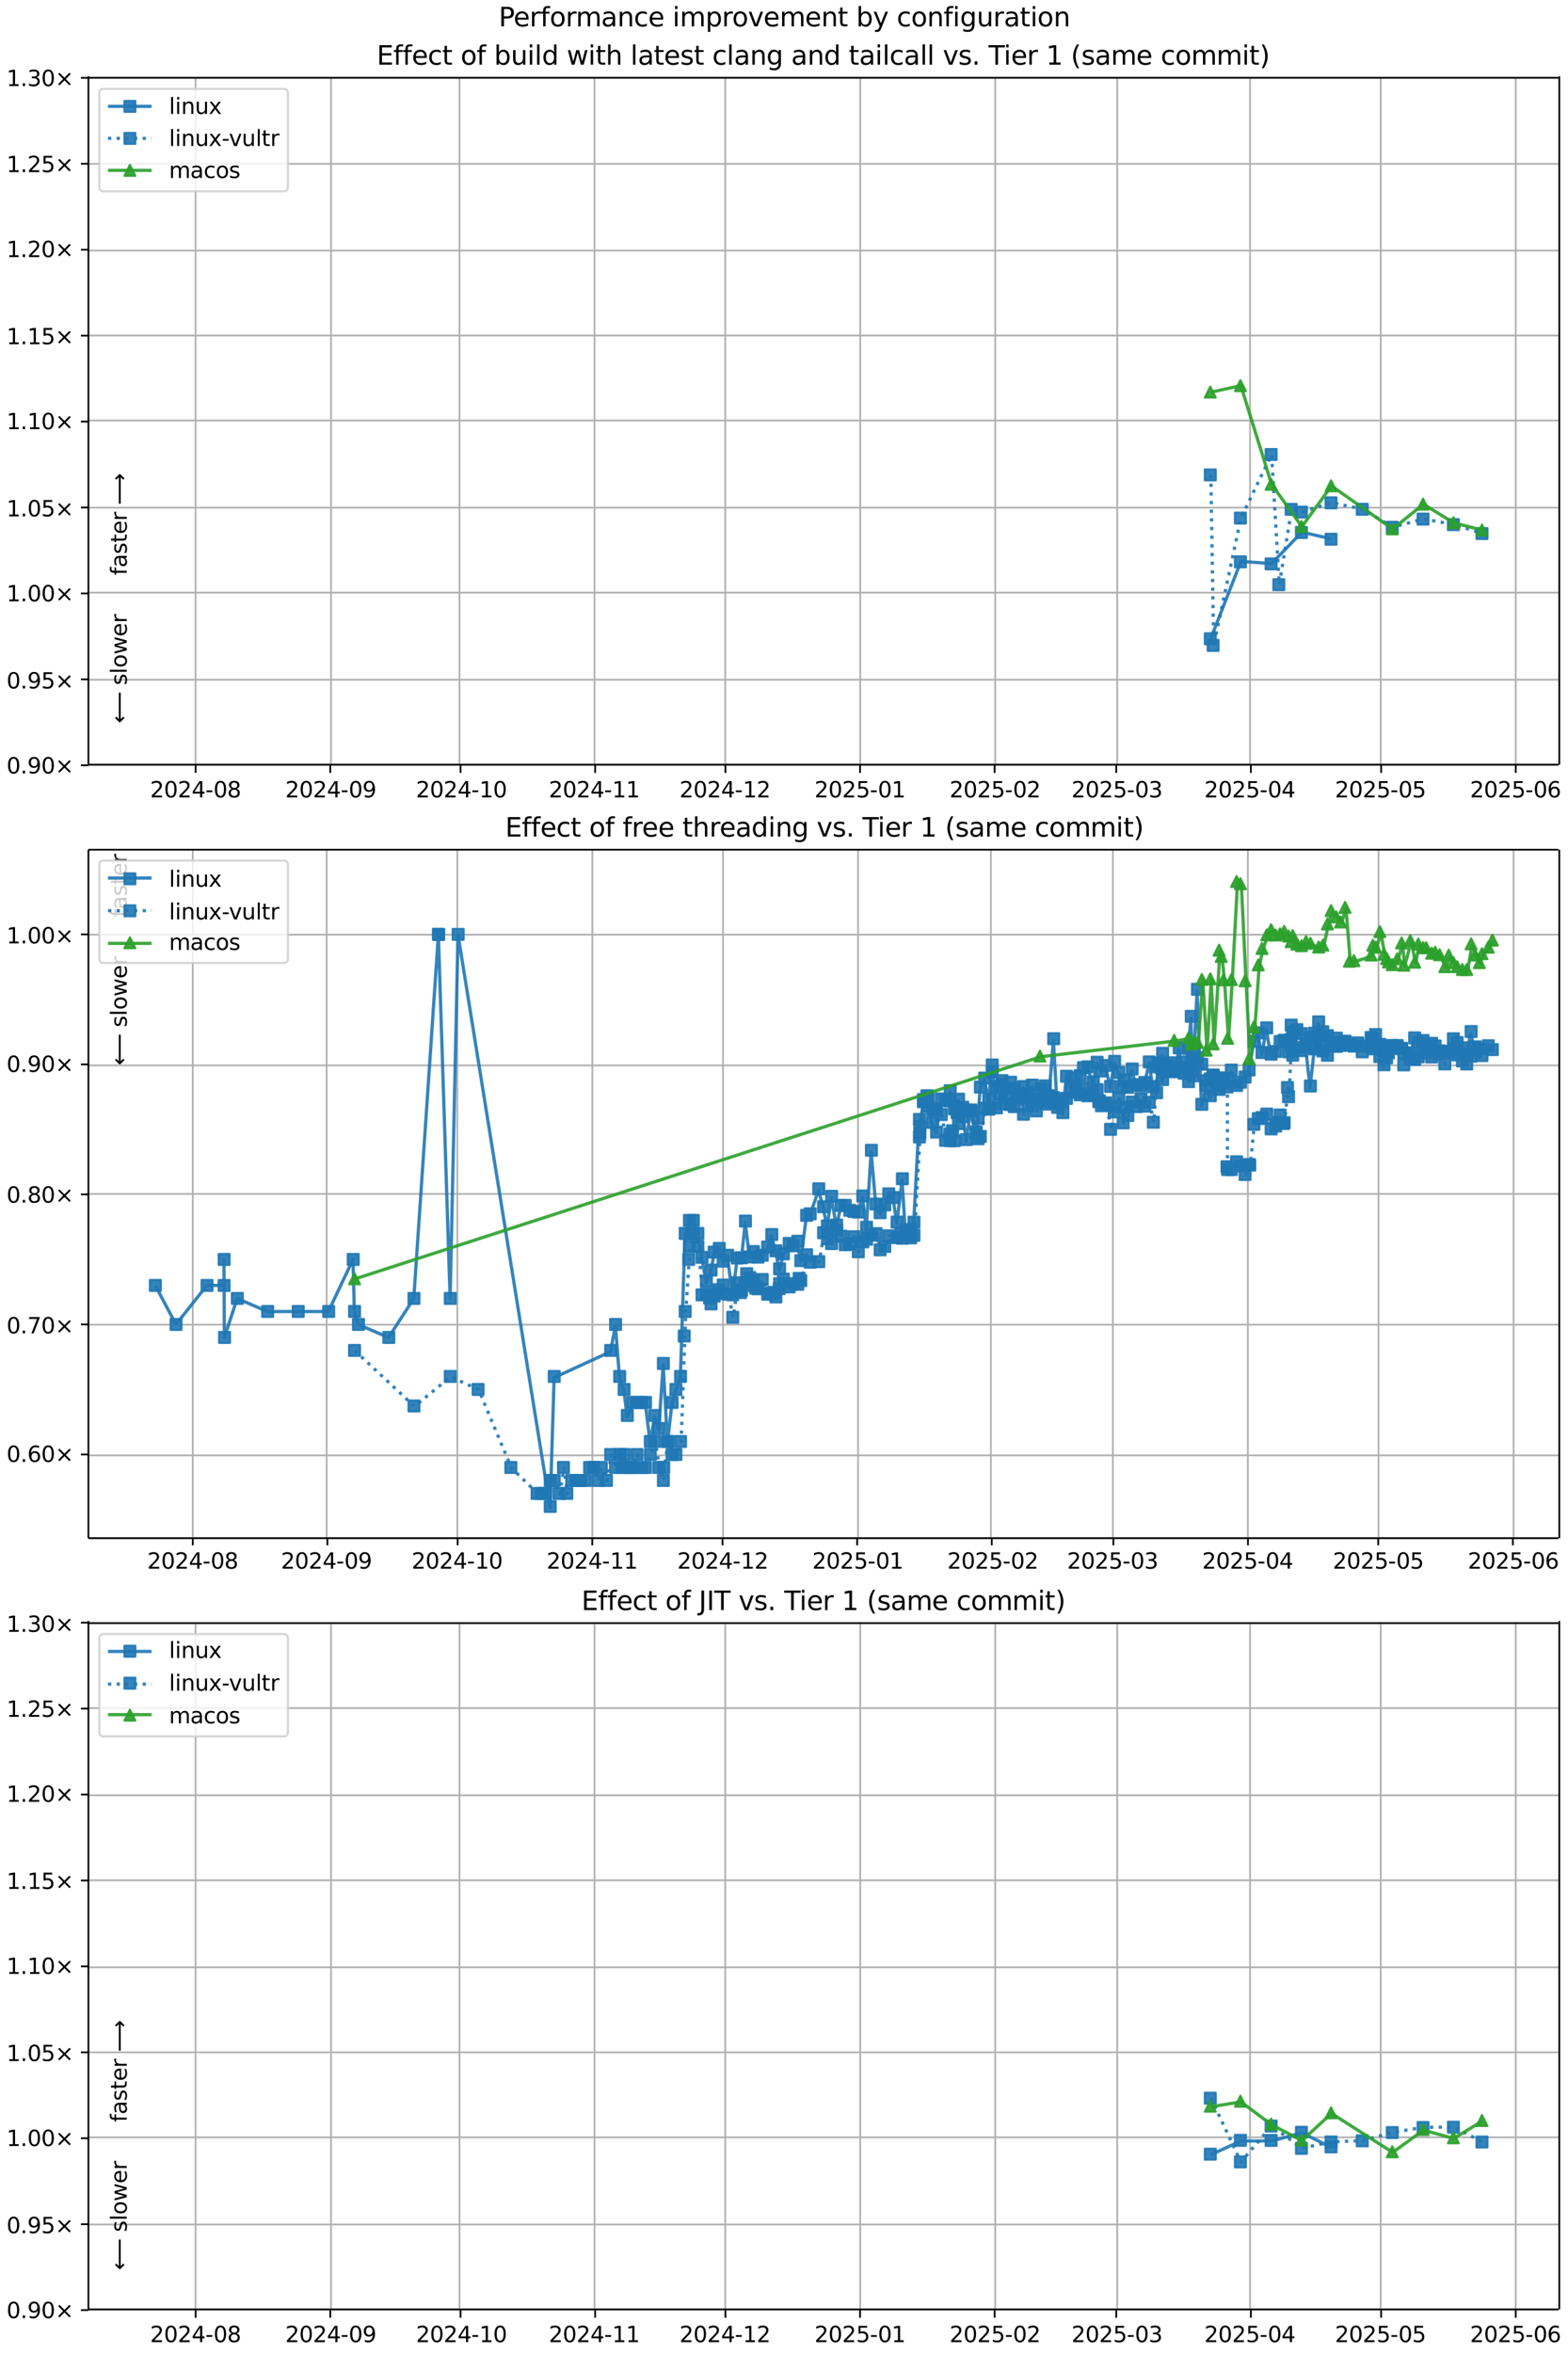 <?xml version="1.0" encoding="UTF-8"?>
<!DOCTYPE svg  PUBLIC '-//W3C//DTD SVG 1.1//EN'  'http://www.w3.org/Graphics/SVG/1.1/DTD/svg11.dtd'>
<svg width="720pt" height="1080pt" version="1.1" viewBox="0 0 720 1080" xmlns="http://www.w3.org/2000/svg" xmlns:xlink="http://www.w3.org/1999/xlink">
<defs>
<style type="text/css">*{stroke-linejoin: round; stroke-linecap: butt}</style>
</defs>
<path d="m0 1080h720v-1080h-720z" fill="#fff"/>
<path d="m40.6 351h675v-316h-675z" fill="#fff"/>
<path d="m89.8 351v-316" clip-path="url(#j)" fill="none" stroke="#b0b0b0" stroke-linecap="square" stroke-width=".8"/>
<defs>
<path id="g" d="m0 0v3.5" stroke="#000" stroke-width=".8"/>
</defs>
<use x="89.839" y="351.265" stroke="#000000" stroke-width=".8" xlink:href="#g"/>
<g transform="translate(68.9 366) scale(.1 -.1)">
<defs>
<path id="d" transform="scale(.016)" d="m1228 531h2203v-531h-2962v531q359 372 979 998 621 627 780 809 303 340 423 576 121 236 121 464 0 372-261 606-261 235-680 235-297 0-627-103-329-103-704-313v638q381 153 712 231 332 78 607 78 725 0 1156-363 431-362 431-968 0-288-108-546-107-257-392-607-78-91-497-524-418-433-1181-1211z"/>
<path id="c" transform="scale(.016)" d="m2034 4250q-487 0-733-480-245-479-245-1442 0-959 245-1439 246-480 733-480 491 0 736 480 246 480 246 1439 0 963-246 1442-245 480-736 480zm0 500q785 0 1199-621 414-620 414-1801 0-1178-414-1799-414-620-1199-620-784 0-1198 620-414 621-414 1799 0 1181 414 1801 414 621 1198 621z"/>
<path id="t" transform="scale(.016)" d="m2419 4116-1594-2491h1594v2491zm-166 550h794v-3041h666v-525h-666v-1100h-628v1100h-2106v609l1940 2957z"/>
<path id="f" transform="scale(.016)" d="m313 2009h1684v-512h-1684v512z"/>
<path id="ai" transform="scale(.016)" d="m2034 2216q-450 0-708-241-257-241-257-662 0-422 257-663 258-241 708-241t709 242q260 243 260 662 0 421-258 662-257 241-711 241zm-631 268q-406 100-633 378-226 279-226 679 0 559 398 884 399 325 1092 325 697 0 1094-325t397-884q0-400-227-679-226-278-629-378 456-106 710-416 255-309 255-755 0-679-414-1042-414-362-1186-362-771 0-1186 362-414 363-414 1042 0 446 256 755 257 310 713 416zm-231 997q0-362 226-565 227-203 636-203 407 0 636 203 230 203 230 565 0 363-230 566-229 203-636 203-409 0-636-203-226-203-226-566z"/>
</defs>
<use xlink:href="#d"/>
<use transform="translate(63.6)" xlink:href="#c"/>
<use transform="translate(127)" xlink:href="#d"/>
<use transform="translate(191)" xlink:href="#t"/>
<use transform="translate(254)" xlink:href="#f"/>
<use transform="translate(291)" xlink:href="#c"/>
<use transform="translate(354)" xlink:href="#ai"/>
</g>
<path d="m152 351v-316" clip-path="url(#j)" fill="none" stroke="#b0b0b0" stroke-linecap="square" stroke-width=".8"/>
<use x="151.652" y="351.265" stroke="#000000" stroke-width=".8" xlink:href="#g"/>
<g transform="translate(131 366) scale(.1 -.1)">
<defs>
<path id="ac" transform="scale(.016)" d="m703 97v575q238-113 481-172 244-59 479-59 625 0 954 420 330 420 377 1277-181-269-460-413-278-144-615-144-700 0-1108 423-408 424-408 1159 0 718 425 1152 425 435 1131 435 810 0 1236-621 427-620 427-1801 0-1103-524-1761-523-658-1407-658-238 0-482 47-243 47-506 141zm1256 1978q425 0 673 290 249 291 249 798 0 503-249 795-248 292-673 292t-673-292-248-795q0-507 248-798 248-290 673-290z"/>
</defs>
<use xlink:href="#d"/>
<use transform="translate(63.6)" xlink:href="#c"/>
<use transform="translate(127)" xlink:href="#d"/>
<use transform="translate(191)" xlink:href="#t"/>
<use transform="translate(254)" xlink:href="#f"/>
<use transform="translate(291)" xlink:href="#c"/>
<use transform="translate(354)" xlink:href="#ac"/>
</g>
<path d="m211 351v-316" clip-path="url(#j)" fill="none" stroke="#b0b0b0" stroke-linecap="square" stroke-width=".8"/>
<use x="211.472" y="351.265" stroke="#000000" stroke-width=".8" xlink:href="#g"/>
<g transform="translate(191 366) scale(.1 -.1)">
<defs>
<path id="e" transform="scale(.016)" d="m794 531h1031v3560l-1122-225v575l1116 225h631v-4135h1031v-531h-2687v531z"/>
</defs>
<use xlink:href="#d"/>
<use transform="translate(63.6)" xlink:href="#c"/>
<use transform="translate(127)" xlink:href="#d"/>
<use transform="translate(191)" xlink:href="#t"/>
<use transform="translate(254)" xlink:href="#f"/>
<use transform="translate(291)" xlink:href="#e"/>
<use transform="translate(354)" xlink:href="#c"/>
</g>
<path d="m273 351v-316" clip-path="url(#j)" fill="none" stroke="#b0b0b0" stroke-linecap="square" stroke-width=".8"/>
<use x="273.285" y="351.265" stroke="#000000" stroke-width=".8" xlink:href="#g"/>
<g transform="translate(252 366) scale(.1 -.1)">
<use xlink:href="#d"/>
<use transform="translate(63.6)" xlink:href="#c"/>
<use transform="translate(127)" xlink:href="#d"/>
<use transform="translate(191)" xlink:href="#t"/>
<use transform="translate(254)" xlink:href="#f"/>
<use transform="translate(291)" xlink:href="#e"/>
<use transform="translate(354)" xlink:href="#e"/>
</g>
<path d="m333 351v-316" clip-path="url(#j)" fill="none" stroke="#b0b0b0" stroke-linecap="square" stroke-width=".8"/>
<use x="333.104" y="351.265" stroke="#000000" stroke-width=".8" xlink:href="#g"/>
<g transform="translate(312 366) scale(.1 -.1)">
<use xlink:href="#d"/>
<use transform="translate(63.6)" xlink:href="#c"/>
<use transform="translate(127)" xlink:href="#d"/>
<use transform="translate(191)" xlink:href="#t"/>
<use transform="translate(254)" xlink:href="#f"/>
<use transform="translate(291)" xlink:href="#e"/>
<use transform="translate(354)" xlink:href="#d"/>
</g>
<path d="m395 351v-316" clip-path="url(#j)" fill="none" stroke="#b0b0b0" stroke-linecap="square" stroke-width=".8"/>
<use x="394.918" y="351.265" stroke="#000000" stroke-width=".8" xlink:href="#g"/>
<g transform="translate(374 366) scale(.1 -.1)">
<defs>
<path id="h" transform="scale(.016)" d="m691 4666h2478v-532h-1900v-1143q137 47 274 70 138 23 276 23 781 0 1237-428 457-428 457-1159 0-753-469-1171-469-417-1322-417-294 0-599 50-304 50-629 150v635q281-153 581-228t634-75q541 0 856 284 316 284 316 772 0 487-316 771-315 285-856 285-253 0-505-56-251-56-513-175v2344z"/>
</defs>
<use xlink:href="#d"/>
<use transform="translate(63.6)" xlink:href="#c"/>
<use transform="translate(127)" xlink:href="#d"/>
<use transform="translate(191)" xlink:href="#h"/>
<use transform="translate(254)" xlink:href="#f"/>
<use transform="translate(291)" xlink:href="#c"/>
<use transform="translate(354)" xlink:href="#e"/>
</g>
<path d="m457 351v-316" clip-path="url(#j)" fill="none" stroke="#b0b0b0" stroke-linecap="square" stroke-width=".8"/>
<use x="456.731" y="351.265" stroke="#000000" stroke-width=".8" xlink:href="#g"/>
<g transform="translate(436 366) scale(.1 -.1)">
<use xlink:href="#d"/>
<use transform="translate(63.6)" xlink:href="#c"/>
<use transform="translate(127)" xlink:href="#d"/>
<use transform="translate(191)" xlink:href="#h"/>
<use transform="translate(254)" xlink:href="#f"/>
<use transform="translate(291)" xlink:href="#c"/>
<use transform="translate(354)" xlink:href="#d"/>
</g>
<path d="m513 351v-316" clip-path="url(#j)" fill="none" stroke="#b0b0b0" stroke-linecap="square" stroke-width=".8"/>
<use x="512.563" y="351.265" stroke="#000000" stroke-width=".8" xlink:href="#g"/>
<g transform="translate(492 366) scale(.1 -.1)">
<defs>
<path id="af" transform="scale(.016)" d="m2597 2516q453-97 707-404 255-306 255-756 0-690-475-1069-475-378-1350-378-293 0-604 58t-642 174v609q262-153 574-231 313-78 654-78 593 0 904 234t311 681q0 413-289 645-289 233-804 233h-544v519h569q465 0 712 186t247 536q0 359-255 551-254 193-729 193-260 0-557-57-297-56-653-174v562q360 100 674 150t592 50q719 0 1137-327 419-326 419-882 0-388-222-655t-631-370z"/>
</defs>
<use xlink:href="#d"/>
<use transform="translate(63.6)" xlink:href="#c"/>
<use transform="translate(127)" xlink:href="#d"/>
<use transform="translate(191)" xlink:href="#h"/>
<use transform="translate(254)" xlink:href="#f"/>
<use transform="translate(291)" xlink:href="#c"/>
<use transform="translate(354)" xlink:href="#af"/>
</g>
<path d="m574 351v-316" clip-path="url(#j)" fill="none" stroke="#b0b0b0" stroke-linecap="square" stroke-width=".8"/>
<use x="574.376" y="351.265" stroke="#000000" stroke-width=".8" xlink:href="#g"/>
<g transform="translate(553 366) scale(.1 -.1)">
<use xlink:href="#d"/>
<use transform="translate(63.6)" xlink:href="#c"/>
<use transform="translate(127)" xlink:href="#d"/>
<use transform="translate(191)" xlink:href="#h"/>
<use transform="translate(254)" xlink:href="#f"/>
<use transform="translate(291)" xlink:href="#c"/>
<use transform="translate(354)" xlink:href="#t"/>
</g>
<path d="m634 351v-316" clip-path="url(#j)" fill="none" stroke="#b0b0b0" stroke-linecap="square" stroke-width=".8"/>
<use x="634.195" y="351.265" stroke="#000000" stroke-width=".8" xlink:href="#g"/>
<g transform="translate(613 366) scale(.1 -.1)">
<use xlink:href="#d"/>
<use transform="translate(63.6)" xlink:href="#c"/>
<use transform="translate(127)" xlink:href="#d"/>
<use transform="translate(191)" xlink:href="#h"/>
<use transform="translate(254)" xlink:href="#f"/>
<use transform="translate(291)" xlink:href="#c"/>
<use transform="translate(354)" xlink:href="#h"/>
</g>
<path d="m696 351v-316" clip-path="url(#j)" fill="none" stroke="#b0b0b0" stroke-linecap="square" stroke-width=".8"/>
<use x="696.009" y="351.265" stroke="#000000" stroke-width=".8" xlink:href="#g"/>
<g transform="translate(675 366) scale(.1 -.1)">
<defs>
<path id="aj" transform="scale(.016)" d="m2113 2584q-425 0-674-291-248-290-248-796 0-503 248-796 249-292 674-292t673 292q248 293 248 796 0 506-248 796-248 291-673 291zm1253 1979v-575q-238 112-480 171-242 60-480 60-625 0-955-422-329-422-376-1275 184 272 462 417 279 145 613 145 703 0 1111-427 408-426 408-1160 0-719-425-1154-425-434-1131-434-810 0-1238 620-428 621-428 1799 0 1106 525 1764t1409 658q238 0 480-47t505-140z"/>
</defs>
<use xlink:href="#d"/>
<use transform="translate(63.6)" xlink:href="#c"/>
<use transform="translate(127)" xlink:href="#d"/>
<use transform="translate(191)" xlink:href="#h"/>
<use transform="translate(254)" xlink:href="#f"/>
<use transform="translate(291)" xlink:href="#c"/>
<use transform="translate(354)" xlink:href="#aj"/>
</g>
<path d="m40.6 351h675" clip-path="url(#j)" fill="none" stroke="#b0b0b0" stroke-linecap="square" stroke-width=".8"/>
<defs>
<path id="m" d="m0 0h-3.5" stroke="#000" stroke-width=".8"/>
</defs>
<use x="40.646" y="351.265" stroke="#000000" stroke-width=".8" xlink:href="#m"/>
<g transform="translate(3 355) scale(.1 -.1)">
<defs>
<path id="k" transform="scale(.016)" d="m684 794h660v-794h-660v794z"/>
<path id="n" transform="scale(.016)" d="m4488 3438-1429-1435 1429-1428-372-378-1435 1434-1434-1434-369 378 1425 1428-1425 1435 369 378 1434-1435 1435 1435 372-378z"/>
</defs>
<use xlink:href="#c"/>
<use transform="translate(63.6)" xlink:href="#k"/>
<use transform="translate(95.4)" xlink:href="#ac"/>
<use transform="translate(159)" xlink:href="#c"/>
<use transform="translate(223)" xlink:href="#n"/>
</g>
<path d="m40.6 312h675" clip-path="url(#j)" fill="none" stroke="#b0b0b0" stroke-linecap="square" stroke-width=".8"/>
<use x="40.646" y="311.823" stroke="#000000" stroke-width=".8" xlink:href="#m"/>
<g transform="translate(3 316) scale(.1 -.1)">
<use xlink:href="#c"/>
<use transform="translate(63.6)" xlink:href="#k"/>
<use transform="translate(95.4)" xlink:href="#ac"/>
<use transform="translate(159)" xlink:href="#h"/>
<use transform="translate(223)" xlink:href="#n"/>
</g>
<path d="m40.6 272h675" clip-path="url(#j)" fill="none" stroke="#b0b0b0" stroke-linecap="square" stroke-width=".8"/>
<use x="40.646" y="272.382" stroke="#000000" stroke-width=".8" xlink:href="#m"/>
<g transform="translate(3 276) scale(.1 -.1)">
<use xlink:href="#e"/>
<use transform="translate(63.6)" xlink:href="#k"/>
<use transform="translate(95.4)" xlink:href="#c"/>
<use transform="translate(159)" xlink:href="#c"/>
<use transform="translate(223)" xlink:href="#n"/>
</g>
<path d="m40.6 233h675" clip-path="url(#j)" fill="none" stroke="#b0b0b0" stroke-linecap="square" stroke-width=".8"/>
<use x="40.646" y="232.94" stroke="#000000" stroke-width=".8" xlink:href="#m"/>
<g transform="translate(3 237) scale(.1 -.1)">
<use xlink:href="#e"/>
<use transform="translate(63.6)" xlink:href="#k"/>
<use transform="translate(95.4)" xlink:href="#c"/>
<use transform="translate(159)" xlink:href="#h"/>
<use transform="translate(223)" xlink:href="#n"/>
</g>
<path d="m40.6 193h675" clip-path="url(#j)" fill="none" stroke="#b0b0b0" stroke-linecap="square" stroke-width=".8"/>
<use x="40.646" y="193.499" stroke="#000000" stroke-width=".8" xlink:href="#m"/>
<g transform="translate(3 197) scale(.1 -.1)">
<use xlink:href="#e"/>
<use transform="translate(63.6)" xlink:href="#k"/>
<use transform="translate(95.4)" xlink:href="#e"/>
<use transform="translate(159)" xlink:href="#c"/>
<use transform="translate(223)" xlink:href="#n"/>
</g>
<path d="m40.6 154h675" clip-path="url(#j)" fill="none" stroke="#b0b0b0" stroke-linecap="square" stroke-width=".8"/>
<use x="40.646" y="154.057" stroke="#000000" stroke-width=".8" xlink:href="#m"/>
<g transform="translate(3 158) scale(.1 -.1)">
<use xlink:href="#e"/>
<use transform="translate(63.6)" xlink:href="#k"/>
<use transform="translate(95.4)" xlink:href="#e"/>
<use transform="translate(159)" xlink:href="#h"/>
<use transform="translate(223)" xlink:href="#n"/>
</g>
<path d="m40.6 115h675" clip-path="url(#j)" fill="none" stroke="#b0b0b0" stroke-linecap="square" stroke-width=".8"/>
<use x="40.646" y="114.616" stroke="#000000" stroke-width=".8" xlink:href="#m"/>
<g transform="translate(3 118) scale(.1 -.1)">
<use xlink:href="#e"/>
<use transform="translate(63.6)" xlink:href="#k"/>
<use transform="translate(95.4)" xlink:href="#d"/>
<use transform="translate(159)" xlink:href="#c"/>
<use transform="translate(223)" xlink:href="#n"/>
</g>
<path d="m40.6 75.2h675" clip-path="url(#j)" fill="none" stroke="#b0b0b0" stroke-linecap="square" stroke-width=".8"/>
<use x="40.646" y="75.174" stroke="#000000" stroke-width=".8" xlink:href="#m"/>
<g transform="translate(3 79) scale(.1 -.1)">
<use xlink:href="#e"/>
<use transform="translate(63.6)" xlink:href="#k"/>
<use transform="translate(95.4)" xlink:href="#d"/>
<use transform="translate(159)" xlink:href="#h"/>
<use transform="translate(223)" xlink:href="#n"/>
</g>
<path d="m40.6 35.7h675" clip-path="url(#j)" fill="none" stroke="#b0b0b0" stroke-linecap="square" stroke-width=".8"/>
<use x="40.646" y="35.733" stroke="#000000" stroke-width=".8" xlink:href="#m"/>
<g transform="translate(3 39.5) scale(.1 -.1)">
<use xlink:href="#e"/>
<use transform="translate(63.6)" xlink:href="#k"/>
<use transform="translate(95.4)" xlink:href="#af"/>
<use transform="translate(159)" xlink:href="#c"/>
<use transform="translate(223)" xlink:href="#n"/>
</g>
<path d="m556 293 13.8-35.3 14.1 0.955 13.9-14.4 13.6 3.09" clip-path="url(#j)" fill="none" stroke="#1f77b4" stroke-linecap="square" stroke-opacity=".9" stroke-width="1.5"/>
<defs>
<path id="a" d="m-2.5 2.5h5v-5h-5z" stroke="#1f77b4" stroke-opacity=".9"/>
</defs>
<g clip-path="url(#j)" fill="#1f77b4" fill-opacity=".9" stroke="#1f77b4" stroke-opacity=".9">
<use x="555.745" y="293.173" xlink:href="#a"/>
<use x="569.579" y="257.863" xlink:href="#a"/>
<use x="583.676" y="258.818" xlink:href="#a"/>
<use x="597.605" y="244.418" xlink:href="#a"/>
<use x="611.197" y="247.508" xlink:href="#a"/>
</g>
<g stroke="#1f77b4" stroke-opacity=".9">
<path d="m556 218 1.3 78.3 12.5-58.5 14.1-29.2 3.53 59.7 5.67-34.6 4.73 1.27 13.6-4.23 14.3 2.93 13.8 8.27 14.1-3.75 13.9 2.54 13.1 4.09" clip-path="url(#j)" fill="none" stroke-dasharray="1.5,2.475" stroke-width="1.5"/>
<g clip-path="url(#j)" fill="#1f77b4" fill-opacity=".9">
<use x="555.745" y="217.973" xlink:href="#a"/>
<use x="557.048" y="296.237" xlink:href="#a"/>
<use x="569.579" y="237.787" xlink:href="#a"/>
<use x="583.676" y="208.61" xlink:href="#a"/>
<use x="587.209" y="268.348" xlink:href="#a"/>
<use x="592.878" y="233.78" xlink:href="#a"/>
<use x="597.605" y="235.05" xlink:href="#a"/>
<use x="611.197" y="230.816" xlink:href="#a"/>
<use x="625.532" y="233.746" xlink:href="#a"/>
<use x="639.31" y="242.019" xlink:href="#a"/>
<use x="653.439" y="238.266" xlink:href="#a"/>
<use x="667.38" y="240.808" xlink:href="#a"/>
<use x="680.499" y="244.895" xlink:href="#a"/>
</g>
</g>
<path d="m556 180 13.8-2.98 14.1 45.3 13.9 19.4 13.6-18.7 28.1 19.8 14.1-11.4 13.9 8.54 13.1 3.35" clip-path="url(#j)" fill="none" stroke="#2ca02c" stroke-linecap="square" stroke-opacity=".9" stroke-width="1.5"/>
<defs>
<path id="b" d="m0-2.5-2.5 5h5z" stroke="#2ca02c" stroke-opacity=".9"/>
</defs>
<g clip-path="url(#j)" fill="#2ca02c" fill-opacity=".9" stroke="#2ca02c" stroke-opacity=".9">
<use x="555.745" y="179.969" xlink:href="#b"/>
<use x="569.579" y="176.993" xlink:href="#b"/>
<use x="583.676" y="222.294" xlink:href="#b"/>
<use x="597.605" y="241.649" xlink:href="#b"/>
<use x="611.197" y="222.988" xlink:href="#b"/>
<use x="639.31" y="242.767" xlink:href="#b"/>
<use x="653.439" y="231.393" xlink:href="#b"/>
<use x="667.38" y="239.933" xlink:href="#b"/>
<use x="680.499" y="243.286" xlink:href="#b"/>
</g>
<path d="m40.6 351v-316" fill="none" stroke="#000" stroke-linecap="square" stroke-width=".8"/>
<path d="m716 351v-316" fill="none" stroke="#000" stroke-linecap="square" stroke-width=".8"/>
<path d="m40.6 351h675" fill="none" stroke="#000" stroke-linecap="square" stroke-width=".8"/>
<path d="m40.6 35.7h675" fill="none" stroke="#000" stroke-linecap="square" stroke-width=".8"/>
<g clip-path="url(#j)">
<g transform="translate(58.2 264) rotate(-90) scale(.1 -.1)">
<defs>
<path id="y" transform="scale(.016)" d="m2375 4863v-479h-550q-309 0-430-125-120-125-120-450v-309h947v-447h-947v-3053h-578v3053h-550v447h550v244q0 584 272 851 272 268 862 268h544z"/>
<path id="u" transform="scale(.016)" d="m2194 1759q-697 0-966-159t-269-544q0-306 202-486 202-179 548-179 479 0 768 339t289 901v128h-572zm1147 238v-2e3h-575v531q-197-318-491-470t-719-152q-537 0-855 302-317 302-317 808 0 590 395 890 396 300 1180 300h807v57q0 397-261 614t-733 217q-300 0-585-72-284-72-546-216v532q315 122 612 182 297 61 578 61 760 0 1135-394 375-393 375-1193z"/>
<path id="v" transform="scale(.016)" d="m2834 3397v-544q-243 125-506 187-262 63-544 63-428 0-642-131t-214-394q0-200 153-314t616-217l197-44q612-131 870-370t258-667q0-488-386-773-386-284-1061-284-281 0-586 55t-642 164v594q319-166 628-249 309-82 613-82 406 0 624 139 219 139 219 392 0 234-158 359-157 125-692 241l-200 47q-534 112-772 345-237 233-237 639 0 494 350 762 350 269 994 269 318 0 599-47 282-46 519-140z"/>
<path id="p" transform="scale(.016)" d="m1172 4494v-994h1184v-447h-1184v-1900q0-428 117-550t477-122h590v-481h-590q-666 0-919 248-253 249-253 905v1900h-422v447h422v994h578z"/>
<path id="o" transform="scale(.016)" d="m3597 1894v-281h-2644q38-594 358-905t892-311q331 0 642 81t618 244v-544q-310-131-635-200t-659-69q-838 0-1327 487-489 488-489 1320 0 859 464 1363 464 505 1252 505 706 0 1117-455 411-454 411-1235zm-575 169q-6 471-264 752-258 282-683 282-481 0-770-272t-333-766l2050 4z"/>
<path id="r" transform="scale(.016)" d="m2631 2963q-97 56-211 82-114 27-251 27-488 0-749-317t-261-911v-1844h-578v3500h578v-544q182 319 472 473 291 155 707 155 59 0 131-8 72-7 159-23l3-590z"/>
<path id="ap" transform="scale(.016)" d="m8863 2147v-281l-1229-1228-375 375 729 728h-7622v531h7622l-729 728 375 375 1229-1228z"/>
</defs>
<use xlink:href="#y"/>
<use transform="translate(35.2)" xlink:href="#u"/>
<use transform="translate(96.5)" xlink:href="#v"/>
<use transform="translate(149)" xlink:href="#p"/>
<use transform="translate(188)" xlink:href="#o"/>
<use transform="translate(249)" xlink:href="#r"/>
<use transform="translate(290)" xlink:href="#DejaVuSans-20"/>
<use transform="translate(322)" xlink:href="#ap"/>
</g>
</g>
<g clip-path="url(#j)">
<g transform="translate(58.2 332) rotate(-90) scale(.1 -.1)">
<defs>
<path id="aq" transform="scale(.016)" d="m313 1866v281l1228 1228 375-375-728-728h7621v-531h-7621l728-728-375-375-1228 1228z"/>
<path id="s" transform="scale(.016)" d="m603 4863h575v-4863h-575v4863z"/>
<path id="w" transform="scale(.016)" d="m1959 3097q-462 0-731-361t-269-989 267-989q268-361 733-361 460 0 728 362 269 363 269 988 0 622-269 986-268 364-728 364zm0 487q750 0 1178-488 429-487 429-1349 0-859-429-1349-428-489-1178-489-753 0-1180 489-426 490-426 1349 0 862 426 1349 427 488 1180 488z"/>
<path id="ag" transform="scale(.016)" d="m269 3500h575l719-2731 715 2731h678l719-2731 716 2731h575l-916-3500h-678l-753 2869-756-2869h-679l-915 3500z"/>
</defs>
<use xlink:href="#aq"/>
<use transform="translate(143)" xlink:href="#DejaVuSans-20"/>
<use transform="translate(175)" xlink:href="#v"/>
<use transform="translate(227)" xlink:href="#s"/>
<use transform="translate(255)" xlink:href="#w"/>
<use transform="translate(316)" xlink:href="#ag"/>
<use transform="translate(398)" xlink:href="#o"/>
<use transform="translate(460)" xlink:href="#r"/>
</g>
</g>
<g transform="translate(173 29.7) scale(.12 -.12)">
<defs>
<path id="am" transform="scale(.016)" d="m628 4666h2950v-532h-2319v-1381h2222v-531h-2222v-1691h2375v-531h-3006v4666z"/>
<path id="aa" transform="scale(.016)" d="m3122 3366v-538q-244 135-489 202t-495 67q-560 0-870-355-309-354-309-995t309-996q310-354 870-354 250 0 495 67t489 202v-532q-241-112-499-168-257-57-548-57-791 0-1257 497-465 497-465 1341 0 856 470 1346 471 491 1290 491 265 0 518-55 253-54 491-163z"/>
<path id="as" transform="scale(.016)" d="m3116 1747q0 634-261 995t-717 361q-457 0-718-361t-261-995 261-995 718-361q456 0 717 361t261 995zm-1957 1222q182 312 458 463 277 152 661 152 638 0 1036-506 399-506 399-1331t-399-1332q-398-506-1036-506-384 0-661 152-276 152-458 464v-525h-578v4863h578v-1894z"/>
<path id="ab" transform="scale(.016)" d="m544 1381v2119h575v-2097q0-497 193-746 194-248 582-248 465 0 735 297 271 297 271 810v1984h575v-3500h-575v538q-209-319-486-474-276-155-642-155-603 0-916 375-312 375-312 1097zm1447 2203z"/>
<path id="q" transform="scale(.016)" d="m603 3500h575v-3500h-575v3500zm0 1363h575v-729h-575v729z"/>
<path id="al" transform="scale(.016)" d="m2906 2969v1894h575v-4863h-575v525q-181-312-458-464-276-152-664-152-634 0-1033 506-398 507-398 1332t398 1331q399 506 1033 506 388 0 664-152 277-151 458-463zm-1959-1222q0-634 261-995t717-361 718 361q263 361 263 995t-263 995q-262 361-718 361t-717-361-261-995z"/>
<path id="ar" transform="scale(.016)" d="m3513 2113v-2113h-575v2094q0 497-194 743-194 247-581 247-466 0-735-297-269-296-269-809v-1978h-578v4863h578v-1907q207 316 486 472 280 156 646 156 603 0 912-373 310-373 310-1098z"/>
<path id="z" transform="scale(.016)" d="m3513 2113v-2113h-575v2094q0 497-194 743-194 247-581 247-466 0-735-297-269-296-269-809v-1978h-578v3500h578v-544q207 316 486 472 280 156 646 156 603 0 912-373 310-373 310-1098z"/>
<path id="ak" transform="scale(.016)" d="m2906 1791q0 625-258 968-257 344-723 344-462 0-720-344-258-343-258-968 0-622 258-966t720-344q466 0 723 344 258 344 258 966zm575-1357q0-893-397-1329-396-436-1215-436-303 0-572 45t-522 139v559q253-137 500-202 247-66 503-66 566 0 847 295t281 892v285q-178-310-456-463t-666-153q-643 0-1037 490-394 491-394 1301 0 812 394 1302 394 491 1037 491 388 0 666-153t456-462v531h575v-3066z"/>
<path id="ad" transform="scale(.016)" d="m191 3500h609l1094-2937 1094 2937h609l-1313-3500h-781l-1312 3500z"/>
<path id="ah" transform="scale(.016)" d="m-19 4666h3947v-532h-1656v-4134h-634v4134h-1657v532z"/>
<path id="ao" transform="scale(.016)" d="m1984 4856q-418-718-622-1422-203-703-203-1425 0-721 205-1429t620-1424h-500q-468 735-701 1444t-233 1409q0 697 231 1403 232 707 703 1444h500z"/>
<path id="x" transform="scale(.016)" d="m3328 2828q216 388 516 572t706 184q547 0 844-383 297-382 297-1088v-2113h-578v2094q0 503-179 746-178 244-543 244-447 0-707-297-259-296-259-809v-1978h-578v2094q0 506-178 748t-550 242q-441 0-701-298-259-298-259-808v-1978h-578v3500h578v-544q197 322 472 475t653 153q382 0 649-194 267-193 395-562z"/>
<path id="an" transform="scale(.016)" d="m513 4856h500q468-737 701-1444 233-706 233-1403 0-700-233-1409t-701-1444h-500q415 716 620 1424t205 1429q0 722-205 1425-205 704-620 1422z"/>
</defs>
<use xlink:href="#am"/>
<use transform="translate(63.2)" xlink:href="#y"/>
<use transform="translate(98.4)" xlink:href="#y"/>
<use transform="translate(134)" xlink:href="#o"/>
<use transform="translate(195)" xlink:href="#aa"/>
<use transform="translate(250)" xlink:href="#p"/>
<use transform="translate(289)" xlink:href="#DejaVuSans-20"/>
<use transform="translate(321)" xlink:href="#w"/>
<use transform="translate(382)" xlink:href="#y"/>
<use transform="translate(417)" xlink:href="#DejaVuSans-20"/>
<use transform="translate(449)" xlink:href="#as"/>
<use transform="translate(513)" xlink:href="#ab"/>
<use transform="translate(576)" xlink:href="#q"/>
<use transform="translate(604)" xlink:href="#s"/>
<use transform="translate(632)" xlink:href="#al"/>
<use transform="translate(695)" xlink:href="#DejaVuSans-20"/>
<use transform="translate(727)" xlink:href="#ag"/>
<use transform="translate(809)" xlink:href="#q"/>
<use transform="translate(837)" xlink:href="#p"/>
<use transform="translate(876)" xlink:href="#ar"/>
<use transform="translate(939)" xlink:href="#DejaVuSans-20"/>
<use transform="translate(971)" xlink:href="#s"/>
<use transform="translate(999)" xlink:href="#u"/>
<use transform="translate(1060)" xlink:href="#p"/>
<use transform="translate(1099)" xlink:href="#o"/>
<use transform="translate(1161)" xlink:href="#v"/>
<use transform="translate(1213)" xlink:href="#p"/>
<use transform="translate(1252)" xlink:href="#DejaVuSans-20"/>
<use transform="translate(1284)" xlink:href="#aa"/>
<use transform="translate(1339)" xlink:href="#s"/>
<use transform="translate(1367)" xlink:href="#u"/>
<use transform="translate(1428)" xlink:href="#z"/>
<use transform="translate(1491)" xlink:href="#ak"/>
<use transform="translate(1555)" xlink:href="#DejaVuSans-20"/>
<use transform="translate(1586)" xlink:href="#u"/>
<use transform="translate(1648)" xlink:href="#z"/>
<use transform="translate(1711)" xlink:href="#al"/>
<use transform="translate(1775)" xlink:href="#DejaVuSans-20"/>
<use transform="translate(1806)" xlink:href="#p"/>
<use transform="translate(1846)" xlink:href="#u"/>
<use transform="translate(1907)" xlink:href="#q"/>
<use transform="translate(1935)" xlink:href="#s"/>
<use transform="translate(1962)" xlink:href="#aa"/>
<use transform="translate(2017)" xlink:href="#u"/>
<use transform="translate(2079)" xlink:href="#s"/>
<use transform="translate(2106)" xlink:href="#s"/>
<use transform="translate(2134)" xlink:href="#DejaVuSans-20"/>
<use transform="translate(2166)" xlink:href="#ad"/>
<use transform="translate(2225)" xlink:href="#v"/>
<use transform="translate(2277)" xlink:href="#k"/>
<use transform="translate(2309)" xlink:href="#DejaVuSans-20"/>
<use transform="translate(2341)" xlink:href="#ah"/>
<use transform="translate(2399)" xlink:href="#q"/>
<use transform="translate(2427)" xlink:href="#o"/>
<use transform="translate(2488)" xlink:href="#r"/>
<use transform="translate(2529)" xlink:href="#DejaVuSans-20"/>
<use transform="translate(2561)" xlink:href="#e"/>
<use transform="translate(2625)" xlink:href="#DejaVuSans-20"/>
<use transform="translate(2656)" xlink:href="#ao"/>
<use transform="translate(2696)" xlink:href="#v"/>
<use transform="translate(2748)" xlink:href="#u"/>
<use transform="translate(2809)" xlink:href="#x"/>
<use transform="translate(2906)" xlink:href="#o"/>
<use transform="translate(2968)" xlink:href="#DejaVuSans-20"/>
<use transform="translate(3e3)" xlink:href="#aa"/>
<use transform="translate(3055)" xlink:href="#w"/>
<use transform="translate(3116)" xlink:href="#x"/>
<use transform="translate(3213)" xlink:href="#x"/>
<use transform="translate(3311)" xlink:href="#q"/>
<use transform="translate(3338)" xlink:href="#p"/>
<use transform="translate(3378)" xlink:href="#an"/>
</g>
<path d="m47.6 87.8h82.6q2 0 2-2v-43q0-2-2-2h-82.6q-2 0-2 2v43q0 2 2 2z" fill="#fff" opacity=".8" stroke="#ccc"/>
<path d="m49.6 48.8h10 10" fill="none" stroke="#1f77b4" stroke-linecap="square" stroke-opacity=".9" stroke-width="1.5"/>
<use x="59.646" y="48.831" fill="#1f77b4" fill-opacity=".9" stroke="#1f77b4" stroke-opacity=".9" xlink:href="#a"/>
<g transform="translate(77.6 52.3) scale(.1 -.1)">
<defs>
<path id="ae" transform="scale(.016)" d="m3513 3500-1266-1703 1331-1797h-678l-1019 1375-1018-1375h-679l1360 1831-1244 1669h678l928-1247 928 1247h679z"/>
</defs>
<use xlink:href="#s"/>
<use transform="translate(27.8)" xlink:href="#q"/>
<use transform="translate(55.6)" xlink:href="#z"/>
<use transform="translate(119)" xlink:href="#ab"/>
<use transform="translate(182)" xlink:href="#ae"/>
</g>
<path d="m49.6 63.5h10 10" fill="none" stroke="#1f77b4" stroke-dasharray="1.5,2.475" stroke-opacity=".9" stroke-width="1.5"/>
<use x="59.646" y="63.509" fill="#1f77b4" fill-opacity=".9" stroke="#1f77b4" stroke-opacity=".9" xlink:href="#a"/>
<g transform="translate(77.6 67) scale(.1 -.1)">
<use xlink:href="#s"/>
<use transform="translate(27.8)" xlink:href="#q"/>
<use transform="translate(55.6)" xlink:href="#z"/>
<use transform="translate(119)" xlink:href="#ab"/>
<use transform="translate(182)" xlink:href="#ae"/>
<use transform="translate(242)" xlink:href="#f"/>
<use transform="translate(275)" xlink:href="#ad"/>
<use transform="translate(334)" xlink:href="#ab"/>
<use transform="translate(398)" xlink:href="#s"/>
<use transform="translate(425)" xlink:href="#p"/>
<use transform="translate(465)" xlink:href="#r"/>
</g>
<path d="m49.6 78.2h10 10" fill="none" stroke="#2ca02c" stroke-linecap="square" stroke-opacity=".9" stroke-width="1.5"/>
<use x="59.646" y="78.187" fill="#2ca02c" fill-opacity=".9" stroke="#2ca02c" stroke-opacity=".9" xlink:href="#b"/>
<g transform="translate(77.6 81.7) scale(.1 -.1)">
<use xlink:href="#x"/>
<use transform="translate(97.4)" xlink:href="#u"/>
<use transform="translate(159)" xlink:href="#aa"/>
<use transform="translate(214)" xlink:href="#w"/>
<use transform="translate(275)" xlink:href="#v"/>
</g>
<path d="m40.6 706h675v-316h-675z" fill="#fff"/>
<path d="m88.5 706v-316" clip-path="url(#l)" fill="none" stroke="#b0b0b0" stroke-linecap="square" stroke-width=".8"/>
<use x="88.509" y="705.793" stroke="#000000" stroke-width=".8" xlink:href="#g"/>
<g transform="translate(67.6 720) scale(.1 -.1)">
<use xlink:href="#d"/>
<use transform="translate(63.6)" xlink:href="#c"/>
<use transform="translate(127)" xlink:href="#d"/>
<use transform="translate(191)" xlink:href="#t"/>
<use transform="translate(254)" xlink:href="#f"/>
<use transform="translate(291)" xlink:href="#c"/>
<use transform="translate(354)" xlink:href="#ai"/>
</g>
<path d="m150 706v-316" clip-path="url(#l)" fill="none" stroke="#b0b0b0" stroke-linecap="square" stroke-width=".8"/>
<use x="150.323" y="705.793" stroke="#000000" stroke-width=".8" xlink:href="#g"/>
<g transform="translate(129 720) scale(.1 -.1)">
<use xlink:href="#d"/>
<use transform="translate(63.6)" xlink:href="#c"/>
<use transform="translate(127)" xlink:href="#d"/>
<use transform="translate(191)" xlink:href="#t"/>
<use transform="translate(254)" xlink:href="#f"/>
<use transform="translate(291)" xlink:href="#c"/>
<use transform="translate(354)" xlink:href="#ac"/>
</g>
<path d="m210 706v-316" clip-path="url(#l)" fill="none" stroke="#b0b0b0" stroke-linecap="square" stroke-width=".8"/>
<use x="210.142" y="705.793" stroke="#000000" stroke-width=".8" xlink:href="#g"/>
<g transform="translate(189 720) scale(.1 -.1)">
<use xlink:href="#d"/>
<use transform="translate(63.6)" xlink:href="#c"/>
<use transform="translate(127)" xlink:href="#d"/>
<use transform="translate(191)" xlink:href="#t"/>
<use transform="translate(254)" xlink:href="#f"/>
<use transform="translate(291)" xlink:href="#e"/>
<use transform="translate(354)" xlink:href="#c"/>
</g>
<path d="m272 706v-316" clip-path="url(#l)" fill="none" stroke="#b0b0b0" stroke-linecap="square" stroke-width=".8"/>
<use x="271.956" y="705.793" stroke="#000000" stroke-width=".8" xlink:href="#g"/>
<g transform="translate(251 720) scale(.1 -.1)">
<use xlink:href="#d"/>
<use transform="translate(63.6)" xlink:href="#c"/>
<use transform="translate(127)" xlink:href="#d"/>
<use transform="translate(191)" xlink:href="#t"/>
<use transform="translate(254)" xlink:href="#f"/>
<use transform="translate(291)" xlink:href="#e"/>
<use transform="translate(354)" xlink:href="#e"/>
</g>
<path d="m332 706v-316" clip-path="url(#l)" fill="none" stroke="#b0b0b0" stroke-linecap="square" stroke-width=".8"/>
<use x="331.775" y="705.793" stroke="#000000" stroke-width=".8" xlink:href="#g"/>
<g transform="translate(311 720) scale(.1 -.1)">
<use xlink:href="#d"/>
<use transform="translate(63.6)" xlink:href="#c"/>
<use transform="translate(127)" xlink:href="#d"/>
<use transform="translate(191)" xlink:href="#t"/>
<use transform="translate(254)" xlink:href="#f"/>
<use transform="translate(291)" xlink:href="#e"/>
<use transform="translate(354)" xlink:href="#d"/>
</g>
<path d="m394 706v-316" clip-path="url(#l)" fill="none" stroke="#b0b0b0" stroke-linecap="square" stroke-width=".8"/>
<use x="393.588" y="705.793" stroke="#000000" stroke-width=".8" xlink:href="#g"/>
<g transform="translate(373 720) scale(.1 -.1)">
<use xlink:href="#d"/>
<use transform="translate(63.6)" xlink:href="#c"/>
<use transform="translate(127)" xlink:href="#d"/>
<use transform="translate(191)" xlink:href="#h"/>
<use transform="translate(254)" xlink:href="#f"/>
<use transform="translate(291)" xlink:href="#c"/>
<use transform="translate(354)" xlink:href="#e"/>
</g>
<path d="m455 706v-316" clip-path="url(#l)" fill="none" stroke="#b0b0b0" stroke-linecap="square" stroke-width=".8"/>
<use x="455.402" y="705.793" stroke="#000000" stroke-width=".8" xlink:href="#g"/>
<g transform="translate(435 720) scale(.1 -.1)">
<use xlink:href="#d"/>
<use transform="translate(63.6)" xlink:href="#c"/>
<use transform="translate(127)" xlink:href="#d"/>
<use transform="translate(191)" xlink:href="#h"/>
<use transform="translate(254)" xlink:href="#f"/>
<use transform="translate(291)" xlink:href="#c"/>
<use transform="translate(354)" xlink:href="#d"/>
</g>
<path d="m511 706v-316" clip-path="url(#l)" fill="none" stroke="#b0b0b0" stroke-linecap="square" stroke-width=".8"/>
<use x="511.233" y="705.793" stroke="#000000" stroke-width=".8" xlink:href="#g"/>
<g transform="translate(490 720) scale(.1 -.1)">
<use xlink:href="#d"/>
<use transform="translate(63.6)" xlink:href="#c"/>
<use transform="translate(127)" xlink:href="#d"/>
<use transform="translate(191)" xlink:href="#h"/>
<use transform="translate(254)" xlink:href="#f"/>
<use transform="translate(291)" xlink:href="#c"/>
<use transform="translate(354)" xlink:href="#af"/>
</g>
<path d="m573 706v-316" clip-path="url(#l)" fill="none" stroke="#b0b0b0" stroke-linecap="square" stroke-width=".8"/>
<use x="573.047" y="705.793" stroke="#000000" stroke-width=".8" xlink:href="#g"/>
<g transform="translate(552 720) scale(.1 -.1)">
<use xlink:href="#d"/>
<use transform="translate(63.6)" xlink:href="#c"/>
<use transform="translate(127)" xlink:href="#d"/>
<use transform="translate(191)" xlink:href="#h"/>
<use transform="translate(254)" xlink:href="#f"/>
<use transform="translate(291)" xlink:href="#c"/>
<use transform="translate(354)" xlink:href="#t"/>
</g>
<path d="m633 706v-316" clip-path="url(#l)" fill="none" stroke="#b0b0b0" stroke-linecap="square" stroke-width=".8"/>
<use x="632.866" y="705.793" stroke="#000000" stroke-width=".8" xlink:href="#g"/>
<g transform="translate(612 720) scale(.1 -.1)">
<use xlink:href="#d"/>
<use transform="translate(63.6)" xlink:href="#c"/>
<use transform="translate(127)" xlink:href="#d"/>
<use transform="translate(191)" xlink:href="#h"/>
<use transform="translate(254)" xlink:href="#f"/>
<use transform="translate(291)" xlink:href="#c"/>
<use transform="translate(354)" xlink:href="#h"/>
</g>
<path d="m695 706v-316" clip-path="url(#l)" fill="none" stroke="#b0b0b0" stroke-linecap="square" stroke-width=".8"/>
<use x="694.68" y="705.793" stroke="#000000" stroke-width=".8" xlink:href="#g"/>
<g transform="translate(674 720) scale(.1 -.1)">
<use xlink:href="#d"/>
<use transform="translate(63.6)" xlink:href="#c"/>
<use transform="translate(127)" xlink:href="#d"/>
<use transform="translate(191)" xlink:href="#h"/>
<use transform="translate(254)" xlink:href="#f"/>
<use transform="translate(291)" xlink:href="#c"/>
<use transform="translate(354)" xlink:href="#aj"/>
</g>
<path d="m40.6 668h675" clip-path="url(#l)" fill="none" stroke="#b0b0b0" stroke-linecap="square" stroke-width=".8"/>
<use x="40.646" y="667.58" stroke="#000000" stroke-width=".8" xlink:href="#m"/>
<g transform="translate(3 671) scale(.1 -.1)">
<use xlink:href="#c"/>
<use transform="translate(63.6)" xlink:href="#k"/>
<use transform="translate(95.4)" xlink:href="#aj"/>
<use transform="translate(159)" xlink:href="#c"/>
<use transform="translate(223)" xlink:href="#n"/>
</g>
<path d="m40.6 608h675" clip-path="url(#l)" fill="none" stroke="#b0b0b0" stroke-linecap="square" stroke-width=".8"/>
<use x="40.646" y="607.903" stroke="#000000" stroke-width=".8" xlink:href="#m"/>
<g transform="translate(3 612) scale(.1 -.1)">
<defs>
<path id="ay" transform="scale(.016)" d="m525 4666h3e3v-269l-1694-4397h-659l1594 4134h-2241v532z"/>
</defs>
<use xlink:href="#c"/>
<use transform="translate(63.6)" xlink:href="#k"/>
<use transform="translate(95.4)" xlink:href="#ay"/>
<use transform="translate(159)" xlink:href="#c"/>
<use transform="translate(223)" xlink:href="#n"/>
</g>
<path d="m40.6 548h675" clip-path="url(#l)" fill="none" stroke="#b0b0b0" stroke-linecap="square" stroke-width=".8"/>
<use x="40.646" y="548.225" stroke="#000000" stroke-width=".8" xlink:href="#m"/>
<g transform="translate(3 552) scale(.1 -.1)">
<use xlink:href="#c"/>
<use transform="translate(63.6)" xlink:href="#k"/>
<use transform="translate(95.4)" xlink:href="#ai"/>
<use transform="translate(159)" xlink:href="#c"/>
<use transform="translate(223)" xlink:href="#n"/>
</g>
<path d="m40.6 489h675" clip-path="url(#l)" fill="none" stroke="#b0b0b0" stroke-linecap="square" stroke-width=".8"/>
<use x="40.646" y="488.548" stroke="#000000" stroke-width=".8" xlink:href="#m"/>
<g transform="translate(3 492) scale(.1 -.1)">
<use xlink:href="#c"/>
<use transform="translate(63.6)" xlink:href="#k"/>
<use transform="translate(95.4)" xlink:href="#ac"/>
<use transform="translate(159)" xlink:href="#c"/>
<use transform="translate(223)" xlink:href="#n"/>
</g>
<path d="m40.6 429h675" clip-path="url(#l)" fill="none" stroke="#b0b0b0" stroke-linecap="square" stroke-width=".8"/>
<use x="40.646" y="428.871" stroke="#000000" stroke-width=".8" xlink:href="#m"/>
<g transform="translate(3 433) scale(.1 -.1)">
<use xlink:href="#e"/>
<use transform="translate(63.6)" xlink:href="#k"/>
<use transform="translate(95.4)" xlink:href="#c"/>
<use transform="translate(159)" xlink:href="#c"/>
<use transform="translate(223)" xlink:href="#n"/>
</g>
<g stroke="#1f77b4" stroke-opacity=".9">
<path d="m71.3 590 9.49 17.9 14.2-17.9h7.84l0.013-11.9 0.19 35.8 5.86-17.9 13.9 5.97h28l11.3-23.9 0.614 23.9 1.79 5.97 13.9 5.97 11.6-17.9 11.3-167 5.39 167 3.62-167 42.3 263 1.83-59.7 25.9-11.9 2.25-11.9 1.88 23.9 2.03 5.97 1.47 11.9 2.51-5.97h5.85l2.19 17.9 2.05-11.9 1.89 5.97 2.07-29.8 1.96 35.8 2.03-17.9 1.76-5.97 2.13-5.97 2.13-65.6 1.95-5.97h1.8l2.08 5.97 3.91 22 2.14-5.16 1.45-8.26 2.33-1.69 1.79 5.85 2.06-2.71 2.33 18.1 2.06-16.9 2-0.143 1.76-16.9 1.99 16.5 1.69-2.47 2.06 2.58 1.97-0.885 2.46-3.77 1.92-5.73 1.87 7.47 1.7 8.28 1.76-6.88 2.65-4.81 1.8 1.14 2.18-2.13 1.35 8.93 2.66-20.8 1.66-0.693 3.93-11.5 2.18 8.22 1.76 8.81 1.93-13.6 2.34 13.2 2.02-9.02 1.91-0.03 2.08 2.26 1.89 0.536 2.04 0.243 2.06-7.38 1.73 14.4 2.22-35.3 2.15 24.7 1.86 3.97 2.13-3.6 1.83-5.07 2.15 1.7 1.67 11.3 2.43-19.9 1.53 24.5 2.3-1.18 1.48-3.42 2.52-47.2 0.21 3.41 1.61-11.5 2.22 2.15 1.89 7.31 1.92 4.46 2.18-15.2 1.98 0.602 1.96 0.392 0.158-4.76 1.91 8.31 1.3 0.956 0.634-5.4 1.91 3.71 1.65 14.9 2.05-13.2 2.43 9.59 0.953-6.2 1.04-14.3 1.98-4.14 1.86 9.81 1.6-15.8 1.92 19.7 1.95-6.37 0.586-6.15 1.44 7.6 2.52-6.86 1.72 11.2 2.32-4.26 1.91-4.95 2.07 3.74 1.98-4.41 1.85 6.65 2.18-5.03 1.92-1.28 1.64 5.89 2.2-27.5 1.8 31.5 2.42 2.41 1.66-16.7 2.3 0.706 1.83 4.66 3.67-9.29 1.99-0.393 2.53 6.9 1.76-9.03 1.95 4.05 2.05-2.57 2.14 9.63 1.86-11.5 1.95 5.13 1.99 6.35 0.388-2.84 1.74 3.32 2-8.47 1.99 7.22 2.05 0.505 1.78-1.55 2.03-9.4 1.87 11.4 1.49 2.78 0.753-13.5 2 7.48 1.87-5.4 2.1-2.32 1.85 3.71 1.79-10.5 2.25 11.7 2.04-11.3 1.24-14.8 0.839 27.3 2.01-39.7 2.01 52.8 1.96-8.63 1.92 4.68 1.3-9.5 2.73 6.6 2.02-4.03 1.91-1.05 1.7-3.81 2.4 7.07 1.77-1.46 2.15-2.39 1.84-3.31 2.22-13.1 1.99-3.87 1.72 9.01 2.17-11.3 2.02 12.1 2.05-1.26 2.06-4.56 1.88-0.608 2.02 5.32 1.19-12.3 0.714 13.8 1.89-11.7 2.12 1.82 2.07 5.34 2.04 18.7 1.86-17 1.93-12.4 1.9 13.4 2.14 1.97 1.64-5.94 2.42-1.93 1.98 3.38 2.03-1.55 11.9 1.71 0.789 1.39 1.29-6.58 1.94 10.2 1.91 3.72 1.22-8.23 0.845 2.77 1.74-3.38 2.26 0.959 2.02 0.376 0.999 1.95 2.99 0.22 2.01-7.01 1.66 2.11 2.19-0.904 1.42 2.81 2.53-1.51 1.62 1.25 2.01 3.52 4.2-1.04 2.15-5.82 4.12 4.11 1.99 2.78 2.03-10.2 1.88 7.04v0" clip-path="url(#l)" fill="none" stroke-linecap="square" stroke-width="1.5"/>
<g clip-path="url(#l)" fill="#1f77b4" fill-opacity=".9">
<use x="71.342" y="590" xlink:href="#a"/>
<use x="80.829" y="607.903" xlink:href="#a"/>
<use x="95.067" y="590" xlink:href="#a"/>
<use x="102.912" y="590" xlink:href="#a"/>
<use x="102.924" y="578.064" xlink:href="#a"/>
<use x="103.114" y="613.87" xlink:href="#a"/>
<use x="108.977" y="595.967" xlink:href="#a"/>
<use x="122.903" y="601.935" xlink:href="#a"/>
<use x="136.939" y="601.935" xlink:href="#a"/>
<use x="150.928" y="601.935" xlink:href="#a"/>
<use x="162.193" y="578.064" xlink:href="#a"/>
<use x="162.806" y="601.935" xlink:href="#a"/>
<use x="164.595" y="607.903" xlink:href="#a"/>
<use x="178.529" y="613.87" xlink:href="#a"/>
<use x="190.089" y="595.967" xlink:href="#a"/>
<use x="201.351" y="428.871" xlink:href="#a"/>
<use x="201.372" y="428.871" xlink:href="#a"/>
<use x="206.758" y="595.967" xlink:href="#a"/>
<use x="210.379" y="428.871" xlink:href="#a"/>
<use x="252.649" y="691.451" xlink:href="#a"/>
<use x="254.484" y="631.774" xlink:href="#a"/>
<use x="280.414" y="619.838" xlink:href="#a"/>
<use x="282.665" y="607.903" xlink:href="#a"/>
<use x="284.548" y="631.774" xlink:href="#a"/>
<use x="286.583" y="637.741" xlink:href="#a"/>
<use x="288.057" y="649.677" xlink:href="#a"/>
<use x="290.568" y="643.709" xlink:href="#a"/>
<use x="292.456" y="643.709" xlink:href="#a"/>
<use x="294.653" y="643.709" xlink:href="#a"/>
<use x="296.415" y="643.709" xlink:href="#a"/>
<use x="298.605" y="661.612" xlink:href="#a"/>
<use x="300.651" y="649.677" xlink:href="#a"/>
<use x="302.543" y="655.644" xlink:href="#a"/>
<use x="304.617" y="625.806" xlink:href="#a"/>
<use x="306.578" y="661.612" xlink:href="#a"/>
<use x="308.611" y="643.709" xlink:href="#a"/>
<use x="310.367" y="637.741" xlink:href="#a"/>
<use x="312.493" y="631.774" xlink:href="#a"/>
<use x="314.627" y="566.129" xlink:href="#a"/>
<use x="316.575" y="560.161" xlink:href="#a"/>
<use x="318.372" y="560.161" xlink:href="#a"/>
<use x="320.452" y="566.129" xlink:href="#a"/>
<use x="322.351" y="577.114" xlink:href="#a"/>
<use x="324.361" y="588.121" xlink:href="#a"/>
<use x="326.503" y="582.96" xlink:href="#a"/>
<use x="327.958" y="574.704" xlink:href="#a"/>
<use x="330.285" y="573.013" xlink:href="#a"/>
<use x="332.079" y="578.861" xlink:href="#a"/>
<use x="334.142" y="576.154" xlink:href="#a"/>
<use x="336.47" y="594.296" xlink:href="#a"/>
<use x="338.532" y="577.443" xlink:href="#a"/>
<use x="340.533" y="577.3" xlink:href="#a"/>
<use x="342.298" y="560.45" xlink:href="#a"/>
<use x="344.292" y="576.914" xlink:href="#a"/>
<use x="345.98" y="574.443" xlink:href="#a"/>
<use x="348.041" y="577.022" xlink:href="#a"/>
<use x="350.014" y="576.137" xlink:href="#a"/>
<use x="352.476" y="572.369" xlink:href="#a"/>
<use x="354.399" y="566.639" xlink:href="#a"/>
<use x="356.269" y="574.108" xlink:href="#a"/>
<use x="357.97" y="582.384" xlink:href="#a"/>
<use x="359.727" y="575.508" xlink:href="#a"/>
<use x="362.373" y="570.697" xlink:href="#a"/>
<use x="364.177" y="571.832" xlink:href="#a"/>
<use x="366.361" y="569.704" xlink:href="#a"/>
<use x="367.714" y="578.632" xlink:href="#a"/>
<use x="370.379" y="557.823" xlink:href="#a"/>
<use x="372.044" y="557.129" xlink:href="#a"/>
<use x="375.977" y="545.654" xlink:href="#a"/>
<use x="378.16" y="553.878" xlink:href="#a"/>
<use x="379.921" y="562.688" xlink:href="#a"/>
<use x="381.849" y="549.08" xlink:href="#a"/>
<use x="384.191" y="562.32" xlink:href="#a"/>
<use x="386.207" y="553.297" xlink:href="#a"/>
<use x="388.113" y="553.268" xlink:href="#a"/>
<use x="390.192" y="555.528" xlink:href="#a"/>
<use x="392.082" y="556.064" xlink:href="#a"/>
<use x="394.118" y="556.307" xlink:href="#a"/>
<use x="396.18" y="548.928" xlink:href="#a"/>
<use x="397.913" y="563.297" xlink:href="#a"/>
<use x="400.136" y="527.965" xlink:href="#a"/>
<use x="402.283" y="552.647" xlink:href="#a"/>
<use x="404.138" y="556.618" xlink:href="#a"/>
<use x="406.271" y="553.018" xlink:href="#a"/>
<use x="408.104" y="547.951" xlink:href="#a"/>
<use x="410.258" y="549.651" xlink:href="#a"/>
<use x="411.93" y="560.924" xlink:href="#a"/>
<use x="414.364" y="541.046" xlink:href="#a"/>
<use x="415.893" y="565.592" xlink:href="#a"/>
<use x="418.194" y="564.411" xlink:href="#a"/>
<use x="419.674" y="560.992" xlink:href="#a"/>
<use x="422.193" y="513.816" xlink:href="#a"/>
<use x="422.403" y="517.222" xlink:href="#a"/>
<use x="424.016" y="505.709" xlink:href="#a"/>
<use x="426.236" y="507.856" xlink:href="#a"/>
<use x="428.128" y="515.17" xlink:href="#a"/>
<use x="430.052" y="519.627" xlink:href="#a"/>
<use x="432.229" y="504.392" xlink:href="#a"/>
<use x="434.207" y="504.994" xlink:href="#a"/>
<use x="436.166" y="505.386" xlink:href="#a"/>
<use x="436.324" y="500.623" xlink:href="#a"/>
<use x="438.229" y="508.936" xlink:href="#a"/>
<use x="439.525" y="509.892" xlink:href="#a"/>
<use x="440.159" y="504.497" xlink:href="#a"/>
<use x="442.07" y="508.205" xlink:href="#a"/>
<use x="443.715" y="523.055" xlink:href="#a"/>
<use x="445.765" y="509.899" xlink:href="#a"/>
<use x="448.191" y="519.485" xlink:href="#a"/>
<use x="449.144" y="513.282" xlink:href="#a"/>
<use x="450.183" y="498.972" xlink:href="#a"/>
<use x="452.165" y="494.83" xlink:href="#a"/>
<use x="454.024" y="504.637" xlink:href="#a"/>
<use x="455.626" y="488.823" xlink:href="#a"/>
<use x="457.548" y="508.504" xlink:href="#a"/>
<use x="459.496" y="502.137" xlink:href="#a"/>
<use x="460.082" y="495.985" xlink:href="#a"/>
<use x="461.525" y="503.585" xlink:href="#a"/>
<use x="464.042" y="496.72" xlink:href="#a"/>
<use x="465.757" y="507.943" xlink:href="#a"/>
<use x="468.082" y="503.681" xlink:href="#a"/>
<use x="469.997" y="498.732" xlink:href="#a"/>
<use x="472.067" y="502.469" xlink:href="#a"/>
<use x="474.05" y="498.057" xlink:href="#a"/>
<use x="475.905" y="504.708" xlink:href="#a"/>
<use x="478.082" y="499.678" xlink:href="#a"/>
<use x="480.007" y="498.395" xlink:href="#a"/>
<use x="481.644" y="504.285" xlink:href="#a"/>
<use x="483.846" y="476.753" xlink:href="#a"/>
<use x="485.646" y="508.288" xlink:href="#a"/>
<use x="488.063" y="510.696" xlink:href="#a"/>
<use x="489.723" y="493.984" xlink:href="#a"/>
<use x="492.021" y="494.689" xlink:href="#a"/>
<use x="493.848" y="499.346" xlink:href="#a"/>
<use x="496.028" y="493.674" xlink:href="#a"/>
<use x="497.517" y="490.056" xlink:href="#a"/>
<use x="499.511" y="489.662" xlink:href="#a"/>
<use x="502.04" y="496.567" xlink:href="#a"/>
<use x="503.804" y="487.541" xlink:href="#a"/>
<use x="505.756" y="491.59" xlink:href="#a"/>
<use x="507.806" y="489.022" xlink:href="#a"/>
<use x="509.95" y="498.652" xlink:href="#a"/>
<use x="511.812" y="487.152" xlink:href="#a"/>
<use x="513.761" y="492.283" xlink:href="#a"/>
<use x="515.75" y="498.629" xlink:href="#a"/>
<use x="516.138" y="495.79" xlink:href="#a"/>
<use x="517.878" y="499.106" xlink:href="#a"/>
<use x="519.88" y="490.639" xlink:href="#a"/>
<use x="521.868" y="497.859" xlink:href="#a"/>
<use x="523.919" y="498.364" xlink:href="#a"/>
<use x="525.704" y="496.816" xlink:href="#a"/>
<use x="527.735" y="487.412" xlink:href="#a"/>
<use x="529.608" y="498.769" xlink:href="#a"/>
<use x="531.1" y="501.546" xlink:href="#a"/>
<use x="531.853" y="488.015" xlink:href="#a"/>
<use x="533.857" y="495.493" xlink:href="#a"/>
<use x="535.723" y="490.095" xlink:href="#a"/>
<use x="537.826" y="487.774" xlink:href="#a"/>
<use x="539.68" y="491.484" xlink:href="#a"/>
<use x="541.468" y="480.961" xlink:href="#a"/>
<use x="543.722" y="492.626" xlink:href="#a"/>
<use x="545.76" y="481.279" xlink:href="#a"/>
<use x="547.002" y="466.485" xlink:href="#a"/>
<use x="547.841" y="493.788" xlink:href="#a"/>
<use x="549.848" y="454.087" xlink:href="#a"/>
<use x="551.86" y="506.881" xlink:href="#a"/>
<use x="553.824" y="498.254" xlink:href="#a"/>
<use x="555.745" y="502.938" xlink:href="#a"/>
<use x="557.048" y="493.436" xlink:href="#a"/>
<use x="559.775" y="500.034" xlink:href="#a"/>
<use x="561.797" y="496.002" xlink:href="#a"/>
<use x="563.708" y="494.953" xlink:href="#a"/>
<use x="565.413" y="491.148" xlink:href="#a"/>
<use x="567.81" y="498.215" xlink:href="#a"/>
<use x="569.579" y="496.758" xlink:href="#a"/>
<use x="571.728" y="494.372" xlink:href="#a"/>
<use x="573.564" y="491.066" xlink:href="#a"/>
<use x="575.782" y="477.942" xlink:href="#a"/>
<use x="577.769" y="474.074" xlink:href="#a"/>
<use x="579.489" y="483.08" xlink:href="#a"/>
<use x="581.656" y="471.77" xlink:href="#a"/>
<use x="583.676" y="483.872" xlink:href="#a"/>
<use x="585.726" y="482.613" xlink:href="#a"/>
<use x="587.785" y="478.048" xlink:href="#a"/>
<use x="589.665" y="477.44" xlink:href="#a"/>
<use x="591.683" y="482.765" xlink:href="#a"/>
<use x="592.878" y="470.51" xlink:href="#a"/>
<use x="593.592" y="484.292" xlink:href="#a"/>
<use x="595.486" y="472.602" xlink:href="#a"/>
<use x="597.605" y="474.426" xlink:href="#a"/>
<use x="599.678" y="479.762" xlink:href="#a"/>
<use x="601.717" y="498.466" xlink:href="#a"/>
<use x="603.582" y="481.452" xlink:href="#a"/>
<use x="605.511" y="469.015" xlink:href="#a"/>
<use x="607.413" y="482.391" xlink:href="#a"/>
<use x="609.558" y="484.359" xlink:href="#a"/>
<use x="611.197" y="478.418" xlink:href="#a"/>
<use x="613.621" y="476.488" xlink:href="#a"/>
<use x="615.596" y="479.864" xlink:href="#a"/>
<use x="617.631" y="478.315" xlink:href="#a"/>
<use x="629.576" y="480.028" xlink:href="#a"/>
<use x="630.365" y="481.414" xlink:href="#a"/>
<use x="631.65" y="474.836" xlink:href="#a"/>
<use x="633.585" y="484.99" xlink:href="#a"/>
<use x="635.499" y="488.715" xlink:href="#a"/>
<use x="636.722" y="480.481" xlink:href="#a"/>
<use x="637.568" y="483.247" xlink:href="#a"/>
<use x="639.31" y="479.869" xlink:href="#a"/>
<use x="641.571" y="480.828" xlink:href="#a"/>
<use x="643.589" y="481.204" xlink:href="#a"/>
<use x="644.588" y="483.151" xlink:href="#a"/>
<use x="647.579" y="483.371" xlink:href="#a"/>
<use x="649.59" y="476.363" xlink:href="#a"/>
<use x="651.251" y="478.471" xlink:href="#a"/>
<use x="653.439" y="477.567" xlink:href="#a"/>
<use x="654.86" y="480.372" xlink:href="#a"/>
<use x="657.391" y="478.863" xlink:href="#a"/>
<use x="659.008" y="480.114" xlink:href="#a"/>
<use x="661.023" y="483.631" xlink:href="#a"/>
<use x="663.441" y="483.069" xlink:href="#a"/>
<use x="665.226" y="482.593" xlink:href="#a"/>
<use x="667.38" y="476.769" xlink:href="#a"/>
<use x="669.119" y="478.493" xlink:href="#a"/>
<use x="671.498" y="480.879" xlink:href="#a"/>
<use x="673.485" y="483.66" xlink:href="#a"/>
<use x="675.512" y="473.459" xlink:href="#a"/>
<use x="677.391" y="480.497" xlink:href="#a"/>
</g>
</g>
<g stroke="#1f77b4" stroke-opacity=".9">
<path d="m163 620 27.3 25.5 16.7-13.6 12.8 5.97 15 35.8 12.1 11.9h3.91l2.12-5.97h1.83l2.22 5.97 2.03-11.9 1.53 11.9 2.28-5.97h6.19l1.99-5.97h1.79l2.11 5.97 1.5-5.97 2.34 5.97 1.95-11.9 2.25 5.97 1.88-5.97 1.02 5.97 1.02-5.97 1.47 5.97h2.51l1.89-5.97 2.2 5.97h1.76l2.19-5.97 2.05-5.97 1.89 11.9 2.07 5.97 0.15-5.97 1.81-11.9 2.03 5.97h1.76l2.13-5.97 2.13-59.7 1.95-29.8 1.8-5.97 2.08 5.97 1.9 22.2 2.01-0.394 1.45 1.84 0.69 2.71 1.45-3.62 1.94-2.89 0.392 1.63 1.79-3.8 2.06 4.2 2.33 10.6 2.06-15.9 1.51 4.53 0.491-1.12 1.76-2.26 0.572-5.32 1.42 1.79 1.69 1.43 0.995 3.42 1.07 0.31 1.97-4.29 2.46 6.77 1.45-0.5 0.472 0.164 1-0.516 0.868 2.11 1.54-3.82 0.16-2.27 1.76-2.09 2.65 3.58 1.8-1.5 2.18 0.295 0.578-2.73 0.776 1.01 2.66-11.9 1.66 3.43 3.93-0.251 2.18-13.3 1.76 2.79 1.93 2.21 2.34-6.02 2.02 2.63 1.91 3.92 2.08-0.391 1.89-3.28 2.04 6.9 2.06-4.53 1.73-1.2 2.22-1.86 2.15-0.733 1.86 7.45 2.13-1.58 1.83-4.85 3.83 0.834 1.67-1.74 0.759 2.01 1.53-3.5 2.3 3.32 1.48-1.15 2.52-45.1 0.21-1.74 1.61-15.4 1.6-1.79 0.616 1.18 1.89 5.19 1.92 0.098 2.18 2.19 1.98 11.8 1.96-2.93 0.158 3.1 1.04-4.55 0.866 4.58 1.3-12.8 0.634 4.97 1.91-3.21 1.65-3 2.05-0.082 2.43 10.8 0.953 2.47 1.04-1.08 1.98-12.9 1.86 0.434 1.6-17.1 1.92 6.89 1.95-0.33 0.586-0.826 1.44 8.98 2.52 0.258 1.72-7.34 2.32 2.46 1.91 9.33 2.07-3.79 1.98-1.89 1.85 4.14 2.18-5.16 1.92 2.05 1.52-1.27 0.113-2.62 2.2 0.942 1.8 2.81 2.42-1.27 1.66-1.24 2.3-3.97 1.83 1.19 2.18 1.16 1.49-3.02 1.99 3.46 2.53-0.768 1.76-2.03 0.767 5.48 0.216-0.365 0.969 2.26 1.47-0.593 0.585-0.741 2.14 12.2 1.66-7.98 0.206-2.43 1.95-3.81 1.99 11.2 0.388-7.19 1.74 3.81 2-6.17 1.99 2.08 2.05-3.58 1.78 3.38 2.03-1.76 1.87 9.14 1.49-25.4 0.753-1.11 2-5.12 1.87 5.81 1.84 2.56 0.264-2.31 1.85 2.37 1.79-1.8 2.25-2.64 1.61 2.78 0.43 6.22 1.24-4.96 0.839-7.43 2.01 1.55 2.01 2.86 1.96 7.52 1.92-0.804 1.3-1.65 2.6 1.17 0.128 2.87 1-2.68 1.02 2.18 1.59 1.85 0.021 36.6 0.299 1.31 1.7 0.028 2.4-3.58 1.77 1.83 2.15 4.01 1.84-4.58 0.295 0.295 1.92-18.8 1.99-2.61 1.72-0.501 2.17-1.59 2.02 6.83 2.05-1.31 1.48-1.64 0.576-3.47 1.56 3.93 0.323-0.352 1.54-16.1 0.477 4.16 1.19-26.2 0.714-3.38 1.89 6.97 2.12 1.48 2.07-1.78 2.04-4.22 1.86-2.02 1.93 1.19 0.501 3.04 1.4-4.88 2.14 1.8 1.64 3.17 2.42 1.73 1.98-1.94 2.03-0.417 2 1.75 2.06 0.517 1.72-1.5 2.12 4.11 2.04-2.66 2.01-3.92 0.789 0.806 1.29 3.38 1.94-1.03 1.91 4.74 1.22 1.43 0.845-4.22 1.74-0.5 2.26-0.9 2.02 1.37 0.999 7.5 2.99-2.84 2.01 0.381 1.66-1.23 2.19-3.57 1.42 1.82 2.53 1.81 1.62-2.49 2.01-0.327 2.42 6 1.79-5.33 2.15-0.881 4.12 4.82 1.99 1.42 2.03-3.58 1.88-1.81 1.91-1.5 1.2 3.04 2.89-4.51 1.88 1.78" clip-path="url(#l)" fill="none" stroke-dasharray="1.5,2.475" stroke-width="1.5"/>
<g clip-path="url(#l)" fill="#1f77b4" fill-opacity=".9">
<use x="162.806" y="619.838" xlink:href="#a"/>
<use x="190.089" y="645.324" xlink:href="#a"/>
<use x="206.758" y="631.774" xlink:href="#a"/>
<use x="219.526" y="637.741" xlink:href="#a"/>
<use x="234.565" y="673.548" xlink:href="#a"/>
<use x="246.623" y="685.483" xlink:href="#a"/>
<use x="248.591" y="685.483" xlink:href="#a"/>
<use x="250.531" y="685.483" xlink:href="#a"/>
<use x="252.649" y="679.515" xlink:href="#a"/>
<use x="254.484" y="679.515" xlink:href="#a"/>
<use x="256.707" y="685.483" xlink:href="#a"/>
<use x="258.733" y="673.548" xlink:href="#a"/>
<use x="260.262" y="685.483" xlink:href="#a"/>
<use x="262.54" y="679.515" xlink:href="#a"/>
<use x="264.555" y="679.515" xlink:href="#a"/>
<use x="266.546" y="679.515" xlink:href="#a"/>
<use x="268.734" y="679.515" xlink:href="#a"/>
<use x="270.727" y="673.548" xlink:href="#a"/>
<use x="272.516" y="673.548" xlink:href="#a"/>
<use x="274.629" y="679.515" xlink:href="#a"/>
<use x="276.125" y="673.548" xlink:href="#a"/>
<use x="278.468" y="679.515" xlink:href="#a"/>
<use x="280.414" y="667.58" xlink:href="#a"/>
<use x="282.665" y="673.548" xlink:href="#a"/>
<use x="284.548" y="667.58" xlink:href="#a"/>
<use x="285.565" y="673.548" xlink:href="#a"/>
<use x="286.583" y="667.58" xlink:href="#a"/>
<use x="288.057" y="673.548" xlink:href="#a"/>
<use x="288.954" y="673.548" xlink:href="#a"/>
<use x="290.568" y="673.548" xlink:href="#a"/>
<use x="292.456" y="667.58" xlink:href="#a"/>
<use x="294.653" y="673.548" xlink:href="#a"/>
<use x="296.415" y="673.548" xlink:href="#a"/>
<use x="298.605" y="667.58" xlink:href="#a"/>
<use x="300.651" y="661.612" xlink:href="#a"/>
<use x="302.543" y="673.548" xlink:href="#a"/>
<use x="304.617" y="679.515" xlink:href="#a"/>
<use x="304.768" y="673.548" xlink:href="#a"/>
<use x="306.578" y="661.612" xlink:href="#a"/>
<use x="308.611" y="667.58" xlink:href="#a"/>
<use x="310.367" y="667.58" xlink:href="#a"/>
<use x="312.493" y="661.612" xlink:href="#a"/>
<use x="314.193" y="613.218" xlink:href="#a"/>
<use x="314.627" y="601.935" xlink:href="#a"/>
<use x="316.248" y="578.064" xlink:href="#a"/>
<use x="316.575" y="572.096" xlink:href="#a"/>
<use x="318.372" y="566.129" xlink:href="#a"/>
<use x="320.452" y="572.096" xlink:href="#a"/>
<use x="322.351" y="594.325" xlink:href="#a"/>
<use x="324.361" y="593.931" xlink:href="#a"/>
<use x="325.814" y="595.769" xlink:href="#a"/>
<use x="326.503" y="598.478" xlink:href="#a"/>
<use x="327.958" y="594.862" xlink:href="#a"/>
<use x="329.893" y="591.967" xlink:href="#a"/>
<use x="330.285" y="593.602" xlink:href="#a"/>
<use x="332.079" y="589.801" xlink:href="#a"/>
<use x="334.142" y="594" xlink:href="#a"/>
<use x="336.47" y="604.632" xlink:href="#a"/>
<use x="338.532" y="588.77" xlink:href="#a"/>
<use x="340.043" y="593.303" xlink:href="#a"/>
<use x="340.533" y="592.183" xlink:href="#a"/>
<use x="342.298" y="589.921" xlink:href="#a"/>
<use x="342.871" y="584.603" xlink:href="#a"/>
<use x="344.292" y="586.389" xlink:href="#a"/>
<use x="345.98" y="587.819" xlink:href="#a"/>
<use x="346.976" y="591.243" xlink:href="#a"/>
<use x="348.041" y="591.553" xlink:href="#a"/>
<use x="350.014" y="587.266" xlink:href="#a"/>
<use x="352.476" y="594.032" xlink:href="#a"/>
<use x="353.582" y="593.702" xlink:href="#a"/>
<use x="353.927" y="593.531" xlink:href="#a"/>
<use x="354.399" y="593.696" xlink:href="#a"/>
<use x="355.401" y="593.18" xlink:href="#a"/>
<use x="356.269" y="595.285" xlink:href="#a"/>
<use x="357.81" y="591.465" xlink:href="#a"/>
<use x="357.97" y="589.195" xlink:href="#a"/>
<use x="359.727" y="587.103" xlink:href="#a"/>
<use x="362.373" y="590.688" xlink:href="#a"/>
<use x="364.177" y="589.19" xlink:href="#a"/>
<use x="366.361" y="589.486" xlink:href="#a"/>
<use x="366.939" y="586.752" xlink:href="#a"/>
<use x="367.714" y="587.759" xlink:href="#a"/>
<use x="370.379" y="575.9" xlink:href="#a"/>
<use x="372.044" y="579.335" xlink:href="#a"/>
<use x="375.977" y="579.084" xlink:href="#a"/>
<use x="378.16" y="565.795" xlink:href="#a"/>
<use x="379.921" y="568.584" xlink:href="#a"/>
<use x="381.849" y="570.789" xlink:href="#a"/>
<use x="384.191" y="564.766" xlink:href="#a"/>
<use x="386.207" y="567.393" xlink:href="#a"/>
<use x="388.113" y="571.315" xlink:href="#a"/>
<use x="390.192" y="570.924" xlink:href="#a"/>
<use x="392.082" y="567.644" xlink:href="#a"/>
<use x="394.118" y="574.549" xlink:href="#a"/>
<use x="396.18" y="570.015" xlink:href="#a"/>
<use x="397.913" y="568.811" xlink:href="#a"/>
<use x="400.136" y="566.949" xlink:href="#a"/>
<use x="402.283" y="566.216" xlink:href="#a"/>
<use x="404.138" y="573.668" xlink:href="#a"/>
<use x="406.271" y="572.086" xlink:href="#a"/>
<use x="408.104" y="567.232" xlink:href="#a"/>
<use x="411.93" y="568.066" xlink:href="#a"/>
<use x="413.604" y="566.329" xlink:href="#a"/>
<use x="414.364" y="568.343" xlink:href="#a"/>
<use x="415.893" y="564.839" xlink:href="#a"/>
<use x="418.194" y="568.158" xlink:href="#a"/>
<use x="419.674" y="567.005" xlink:href="#a"/>
<use x="422.193" y="521.894" xlink:href="#a"/>
<use x="422.403" y="520.153" xlink:href="#a"/>
<use x="424.016" y="504.718" xlink:href="#a"/>
<use x="425.62" y="502.931" xlink:href="#a"/>
<use x="426.236" y="504.109" xlink:href="#a"/>
<use x="428.128" y="509.294" xlink:href="#a"/>
<use x="430.052" y="509.392" xlink:href="#a"/>
<use x="432.229" y="511.584" xlink:href="#a"/>
<use x="434.207" y="523.395" xlink:href="#a"/>
<use x="436.166" y="520.464" xlink:href="#a"/>
<use x="436.324" y="523.562" xlink:href="#a"/>
<use x="437.363" y="519.008" xlink:href="#a"/>
<use x="438.229" y="523.588" xlink:href="#a"/>
<use x="439.525" y="510.774" xlink:href="#a"/>
<use x="440.159" y="515.746" xlink:href="#a"/>
<use x="442.07" y="512.536" xlink:href="#a"/>
<use x="443.715" y="509.534" xlink:href="#a"/>
<use x="445.765" y="509.452" xlink:href="#a"/>
<use x="448.191" y="520.219" xlink:href="#a"/>
<use x="449.144" y="522.689" xlink:href="#a"/>
<use x="450.183" y="521.606" xlink:href="#a"/>
<use x="452.165" y="508.668" xlink:href="#a"/>
<use x="454.024" y="509.102" xlink:href="#a"/>
<use x="455.626" y="492.012" xlink:href="#a"/>
<use x="457.548" y="498.898" xlink:href="#a"/>
<use x="459.496" y="498.568" xlink:href="#a"/>
<use x="460.082" y="497.742" xlink:href="#a"/>
<use x="461.525" y="506.718" xlink:href="#a"/>
<use x="464.042" y="506.976" xlink:href="#a"/>
<use x="465.757" y="499.631" xlink:href="#a"/>
<use x="468.082" y="502.095" xlink:href="#a"/>
<use x="469.997" y="511.428" xlink:href="#a"/>
<use x="472.067" y="507.637" xlink:href="#a"/>
<use x="474.05" y="505.745" xlink:href="#a"/>
<use x="475.905" y="509.889" xlink:href="#a"/>
<use x="478.082" y="504.731" xlink:href="#a"/>
<use x="480.007" y="506.784" xlink:href="#a"/>
<use x="481.531" y="505.51" xlink:href="#a"/>
<use x="481.644" y="502.889" xlink:href="#a"/>
<use x="483.846" y="503.831" xlink:href="#a"/>
<use x="485.646" y="506.639" xlink:href="#a"/>
<use x="488.063" y="505.37" xlink:href="#a"/>
<use x="489.723" y="504.127" xlink:href="#a"/>
<use x="492.021" y="500.159" xlink:href="#a"/>
<use x="493.848" y="501.348" xlink:href="#a"/>
<use x="496.028" y="502.511" xlink:href="#a"/>
<use x="497.517" y="499.49" xlink:href="#a"/>
<use x="499.511" y="502.951" xlink:href="#a"/>
<use x="502.04" y="502.183" xlink:href="#a"/>
<use x="503.804" y="500.15" xlink:href="#a"/>
<use x="504.572" y="505.629" xlink:href="#a"/>
<use x="504.787" y="505.264" xlink:href="#a"/>
<use x="505.756" y="507.526" xlink:href="#a"/>
<use x="507.221" y="506.933" xlink:href="#a"/>
<use x="507.806" y="506.192" xlink:href="#a"/>
<use x="509.95" y="518.355" xlink:href="#a"/>
<use x="511.606" y="510.379" xlink:href="#a"/>
<use x="511.812" y="507.947" xlink:href="#a"/>
<use x="513.761" y="504.137" xlink:href="#a"/>
<use x="515.75" y="515.376" xlink:href="#a"/>
<use x="516.138" y="508.186" xlink:href="#a"/>
<use x="517.878" y="512.001" xlink:href="#a"/>
<use x="519.88" y="505.826" xlink:href="#a"/>
<use x="521.868" y="507.911" xlink:href="#a"/>
<use x="523.919" y="504.331" xlink:href="#a"/>
<use x="525.704" y="507.716" xlink:href="#a"/>
<use x="527.735" y="505.952" xlink:href="#a"/>
<use x="529.608" y="515.097" xlink:href="#a"/>
<use x="531.1" y="489.683" xlink:href="#a"/>
<use x="531.853" y="488.568" xlink:href="#a"/>
<use x="533.857" y="483.452" xlink:href="#a"/>
<use x="535.723" y="489.258" xlink:href="#a"/>
<use x="537.563" y="491.823" xlink:href="#a"/>
<use x="537.826" y="489.514" xlink:href="#a"/>
<use x="539.68" y="491.885" xlink:href="#a"/>
<use x="541.468" y="490.088" xlink:href="#a"/>
<use x="543.722" y="487.451" xlink:href="#a"/>
<use x="545.33" y="490.23" xlink:href="#a"/>
<use x="545.76" y="496.453" xlink:href="#a"/>
<use x="547.002" y="491.498" xlink:href="#a"/>
<use x="547.841" y="484.065" xlink:href="#a"/>
<use x="549.848" y="485.617" xlink:href="#a"/>
<use x="551.86" y="488.477" xlink:href="#a"/>
<use x="553.824" y="495.999" xlink:href="#a"/>
<use x="555.745" y="495.195" xlink:href="#a"/>
<use x="557.048" y="493.543" xlink:href="#a"/>
<use x="559.648" y="494.714" xlink:href="#a"/>
<use x="559.775" y="497.582" xlink:href="#a"/>
<use x="560.776" y="494.903" xlink:href="#a"/>
<use x="561.797" y="497.079" xlink:href="#a"/>
<use x="563.388" y="498.928" xlink:href="#a"/>
<use x="563.41" y="535.498" xlink:href="#a"/>
<use x="563.708" y="536.804" xlink:href="#a"/>
<use x="565.413" y="536.832" xlink:href="#a"/>
<use x="567.81" y="533.254" xlink:href="#a"/>
<use x="569.579" y="535.083" xlink:href="#a"/>
<use x="571.728" y="539.088" xlink:href="#a"/>
<use x="573.564" y="534.504" xlink:href="#a"/>
<use x="573.859" y="534.799" xlink:href="#a"/>
<use x="575.782" y="516.038" xlink:href="#a"/>
<use x="577.769" y="513.427" xlink:href="#a"/>
<use x="579.489" y="512.926" xlink:href="#a"/>
<use x="581.656" y="511.336" xlink:href="#a"/>
<use x="583.676" y="518.168" xlink:href="#a"/>
<use x="585.726" y="516.854" xlink:href="#a"/>
<use x="587.209" y="515.218" xlink:href="#a"/>
<use x="587.785" y="511.751" xlink:href="#a"/>
<use x="589.342" y="515.676" xlink:href="#a"/>
<use x="589.665" y="515.324" xlink:href="#a"/>
<use x="591.206" y="499.193" xlink:href="#a"/>
<use x="591.683" y="503.358" xlink:href="#a"/>
<use x="592.878" y="477.149" xlink:href="#a"/>
<use x="593.592" y="473.77" xlink:href="#a"/>
<use x="595.486" y="480.745" xlink:href="#a"/>
<use x="597.605" y="482.229" xlink:href="#a"/>
<use x="599.678" y="480.448" xlink:href="#a"/>
<use x="601.717" y="476.228" xlink:href="#a"/>
<use x="603.582" y="474.209" xlink:href="#a"/>
<use x="605.511" y="475.398" xlink:href="#a"/>
<use x="606.012" y="478.439" xlink:href="#a"/>
<use x="607.413" y="473.562" xlink:href="#a"/>
<use x="609.558" y="475.362" xlink:href="#a"/>
<use x="611.197" y="478.533" xlink:href="#a"/>
<use x="613.621" y="480.259" xlink:href="#a"/>
<use x="615.596" y="478.316" xlink:href="#a"/>
<use x="617.631" y="477.899" xlink:href="#a"/>
<use x="619.629" y="479.648" xlink:href="#a"/>
<use x="621.685" y="480.164" xlink:href="#a"/>
<use x="623.41" y="478.665" xlink:href="#a"/>
<use x="625.532" y="482.772" xlink:href="#a"/>
<use x="627.569" y="480.116" xlink:href="#a"/>
<use x="629.576" y="476.2" xlink:href="#a"/>
<use x="630.365" y="477.006" xlink:href="#a"/>
<use x="631.65" y="480.383" xlink:href="#a"/>
<use x="633.585" y="479.35" xlink:href="#a"/>
<use x="635.499" y="484.086" xlink:href="#a"/>
<use x="636.722" y="485.519" xlink:href="#a"/>
<use x="637.568" y="481.295" xlink:href="#a"/>
<use x="639.31" y="480.795" xlink:href="#a"/>
<use x="641.571" y="479.894" xlink:href="#a"/>
<use x="643.589" y="481.266" xlink:href="#a"/>
<use x="644.588" y="488.77" xlink:href="#a"/>
<use x="647.579" y="485.932" xlink:href="#a"/>
<use x="649.59" y="486.313" xlink:href="#a"/>
<use x="651.251" y="485.086" xlink:href="#a"/>
<use x="653.439" y="481.517" xlink:href="#a"/>
<use x="654.86" y="483.335" xlink:href="#a"/>
<use x="657.391" y="485.144" xlink:href="#a"/>
<use x="659.008" y="482.657" xlink:href="#a"/>
<use x="661.023" y="482.33" xlink:href="#a"/>
<use x="663.441" y="488.326" xlink:href="#a"/>
<use x="665.226" y="483" xlink:href="#a"/>
<use x="667.38" y="482.119" xlink:href="#a"/>
<use x="669.119" y="484.196" xlink:href="#a"/>
<use x="671.498" y="486.937" xlink:href="#a"/>
<use x="673.485" y="488.356" xlink:href="#a"/>
<use x="675.512" y="484.775" xlink:href="#a"/>
<use x="677.391" y="482.963" xlink:href="#a"/>
<use x="679.298" y="481.462" xlink:href="#a"/>
<use x="680.499" y="484.499" xlink:href="#a"/>
<use x="683.387" y="479.984" xlink:href="#a"/>
<use x="685.268" y="481.76" xlink:href="#a"/>
</g>
</g>
<g stroke="#2ca02c" stroke-opacity=".9">
<path d="m163 587 315-102 61.6-7.18 6.6-1.11 1.24 2.79 0.839-0.939 2.01 0.2 2.01-28.9 1.96 32.5 1.92-32.7 1.3 29.9 2.73-43 1 2.87 1.02 10.7 1.91 26.8 1.7-27 2.4-45 1.77 1.02 2.15 44.6 1.84 35.8 2.22-14.6 1.99-28.4 1.72-7.54 2.17-6.24 2.02-2.35 2.05 2.39 2.06-0.556 1.88-1.09 2.02 2.13 1.19 2.57 0.714-2.75 1.89 3.88 2.12 0.736 2.07-1.9 2.04 0.781 3.79 1.74 1.9-0.868 2.14-9.76 1.64-6.12 2.42 2.92 1.98 2.32 2.03-6.69 2 24.7 2.06-0.25 7.89-2.59 0.789-4.48 1.29 0.901 1.94-7.18 1.91 10.4 1.22 1.97 0.845 1.53 1.74 1.26 2.26-2.65 2.02-7.31 0.999 10.2 2.99-11.3 2.01 9.96 1.66-8.34 2.19 1.63 1.42 0.07 2.53 2.53 1.62-0.46 2.01 1.15 2.42 5.5 1.79-5.29 2.15 3.4 1.74 1.89 2.38 1.28 1.99 0.032 2.03-11.8 1.88 5.12 1.91 3.48 1.2-4.12 2.89-2.97 1.88-3.24" clip-path="url(#l)" fill="none" stroke-linecap="square" stroke-width="1.5"/>
<g clip-path="url(#l)" fill="#2ca02c" fill-opacity=".9">
<use x="162.806" y="586.952" xlink:href="#b"/>
<use x="477.525" y="484.721" xlink:href="#b"/>
<use x="539.156" y="477.541" xlink:href="#b"/>
<use x="545.76" y="476.431" xlink:href="#b"/>
<use x="547.002" y="479.218" xlink:href="#b"/>
<use x="547.841" y="478.278" xlink:href="#b"/>
<use x="549.848" y="478.478" xlink:href="#b"/>
<use x="551.86" y="449.578" xlink:href="#b"/>
<use x="553.824" y="482.032" xlink:href="#b"/>
<use x="555.745" y="449.302" xlink:href="#b"/>
<use x="557.048" y="479.174" xlink:href="#b"/>
<use x="559.775" y="436.129" xlink:href="#b"/>
<use x="560.776" y="439.003" xlink:href="#b"/>
<use x="561.797" y="449.744" xlink:href="#b"/>
<use x="563.708" y="476.586" xlink:href="#b"/>
<use x="565.413" y="449.629" xlink:href="#b"/>
<use x="567.81" y="404.603" xlink:href="#b"/>
<use x="569.579" y="405.627" xlink:href="#b"/>
<use x="571.728" y="450.184" xlink:href="#b"/>
<use x="573.564" y="485.947" xlink:href="#b"/>
<use x="575.782" y="471.309" xlink:href="#b"/>
<use x="577.769" y="442.882" xlink:href="#b"/>
<use x="579.489" y="435.338" xlink:href="#b"/>
<use x="581.656" y="429.099" xlink:href="#b"/>
<use x="583.676" y="426.751" xlink:href="#b"/>
<use x="585.726" y="429.145" xlink:href="#b"/>
<use x="587.785" y="428.589" xlink:href="#b"/>
<use x="589.665" y="427.495" xlink:href="#b"/>
<use x="591.683" y="429.625" xlink:href="#b"/>
<use x="592.878" y="432.197" xlink:href="#b"/>
<use x="593.592" y="429.451" xlink:href="#b"/>
<use x="595.486" y="433.335" xlink:href="#b"/>
<use x="597.605" y="434.071" xlink:href="#b"/>
<use x="599.678" y="432.17" xlink:href="#b"/>
<use x="601.717" y="432.951" xlink:href="#b"/>
<use x="605.511" y="434.695" xlink:href="#b"/>
<use x="607.413" y="433.827" xlink:href="#b"/>
<use x="609.558" y="424.063" xlink:href="#b"/>
<use x="611.197" y="417.946" xlink:href="#b"/>
<use x="613.621" y="420.867" xlink:href="#b"/>
<use x="615.596" y="423.183" xlink:href="#b"/>
<use x="617.631" y="416.49" xlink:href="#b"/>
<use x="619.629" y="441.188" xlink:href="#b"/>
<use x="621.685" y="440.937" xlink:href="#b"/>
<use x="629.576" y="438.349" xlink:href="#b"/>
<use x="630.365" y="433.868" xlink:href="#b"/>
<use x="631.65" y="434.77" xlink:href="#b"/>
<use x="633.585" y="427.592" xlink:href="#b"/>
<use x="635.499" y="438.015" xlink:href="#b"/>
<use x="636.722" y="439.985" xlink:href="#b"/>
<use x="637.568" y="441.512" xlink:href="#b"/>
<use x="639.31" y="442.774" xlink:href="#b"/>
<use x="641.571" y="440.127" xlink:href="#b"/>
<use x="643.589" y="432.816" xlink:href="#b"/>
<use x="644.588" y="443.009" xlink:href="#b"/>
<use x="647.579" y="431.684" xlink:href="#b"/>
<use x="649.59" y="441.643" xlink:href="#b"/>
<use x="651.251" y="433.303" xlink:href="#b"/>
<use x="653.439" y="434.931" xlink:href="#b"/>
<use x="654.86" y="435.001" xlink:href="#b"/>
<use x="657.391" y="437.532" xlink:href="#b"/>
<use x="659.008" y="437.072" xlink:href="#b"/>
<use x="661.023" y="438.219" xlink:href="#b"/>
<use x="663.441" y="443.716" xlink:href="#b"/>
<use x="665.226" y="438.426" xlink:href="#b"/>
<use x="667.38" y="441.823" xlink:href="#b"/>
<use x="669.119" y="443.711" xlink:href="#b"/>
<use x="671.498" y="444.989" xlink:href="#b"/>
<use x="673.485" y="445.02" xlink:href="#b"/>
<use x="675.512" y="433.235" xlink:href="#b"/>
<use x="677.391" y="438.354" xlink:href="#b"/>
<use x="679.298" y="441.837" xlink:href="#b"/>
<use x="680.499" y="437.718" xlink:href="#b"/>
<use x="683.387" y="434.747" xlink:href="#b"/>
<use x="685.268" y="431.504" xlink:href="#b"/>
</g>
</g>
<path d="m40.6 706v-316" fill="none" stroke="#000" stroke-linecap="square" stroke-width=".8"/>
<path d="m716 706v-316" fill="none" stroke="#000" stroke-linecap="square" stroke-width=".8"/>
<path d="m40.6 706h675" fill="none" stroke="#000" stroke-linecap="square" stroke-width=".8"/>
<path d="m40.6 390h675" fill="none" stroke="#000" stroke-linecap="square" stroke-width=".8"/>
<g clip-path="url(#l)">
<g transform="translate(58.2 421) rotate(-90) scale(.1 -.1)">
<use xlink:href="#y"/>
<use transform="translate(35.2)" xlink:href="#u"/>
<use transform="translate(96.5)" xlink:href="#v"/>
<use transform="translate(149)" xlink:href="#p"/>
<use transform="translate(188)" xlink:href="#o"/>
<use transform="translate(249)" xlink:href="#r"/>
<use transform="translate(290)" xlink:href="#DejaVuSans-20"/>
<use transform="translate(322)" xlink:href="#ap"/>
</g>
</g>
<g clip-path="url(#l)">
<g transform="translate(58.2 489) rotate(-90) scale(.1 -.1)">
<use xlink:href="#aq"/>
<use transform="translate(143)" xlink:href="#DejaVuSans-20"/>
<use transform="translate(175)" xlink:href="#v"/>
<use transform="translate(227)" xlink:href="#s"/>
<use transform="translate(255)" xlink:href="#w"/>
<use transform="translate(316)" xlink:href="#ag"/>
<use transform="translate(398)" xlink:href="#o"/>
<use transform="translate(460)" xlink:href="#r"/>
</g>
</g>
<g transform="translate(232 384) scale(.12 -.12)">
<use xlink:href="#am"/>
<use transform="translate(63.2)" xlink:href="#y"/>
<use transform="translate(98.4)" xlink:href="#y"/>
<use transform="translate(134)" xlink:href="#o"/>
<use transform="translate(195)" xlink:href="#aa"/>
<use transform="translate(250)" xlink:href="#p"/>
<use transform="translate(289)" xlink:href="#DejaVuSans-20"/>
<use transform="translate(321)" xlink:href="#w"/>
<use transform="translate(382)" xlink:href="#y"/>
<use transform="translate(417)" xlink:href="#DejaVuSans-20"/>
<use transform="translate(449)" xlink:href="#y"/>
<use transform="translate(484)" xlink:href="#r"/>
<use transform="translate(523)" xlink:href="#o"/>
<use transform="translate(585)" xlink:href="#o"/>
<use transform="translate(646)" xlink:href="#DejaVuSans-20"/>
<use transform="translate(678)" xlink:href="#p"/>
<use transform="translate(717)" xlink:href="#ar"/>
<use transform="translate(781)" xlink:href="#r"/>
<use transform="translate(820)" xlink:href="#o"/>
<use transform="translate(881)" xlink:href="#u"/>
<use transform="translate(942)" xlink:href="#al"/>
<use transform="translate(1006)" xlink:href="#q"/>
<use transform="translate(1034)" xlink:href="#z"/>
<use transform="translate(1097)" xlink:href="#ak"/>
<use transform="translate(1161)" xlink:href="#DejaVuSans-20"/>
<use transform="translate(1192)" xlink:href="#ad"/>
<use transform="translate(1252)" xlink:href="#v"/>
<use transform="translate(1304)" xlink:href="#k"/>
<use transform="translate(1335)" xlink:href="#DejaVuSans-20"/>
<use transform="translate(1367)" xlink:href="#ah"/>
<use transform="translate(1425)" xlink:href="#q"/>
<use transform="translate(1453)" xlink:href="#o"/>
<use transform="translate(1514)" xlink:href="#r"/>
<use transform="translate(1556)" xlink:href="#DejaVuSans-20"/>
<use transform="translate(1587)" xlink:href="#e"/>
<use transform="translate(1651)" xlink:href="#DejaVuSans-20"/>
<use transform="translate(1683)" xlink:href="#ao"/>
<use transform="translate(1722)" xlink:href="#v"/>
<use transform="translate(1774)" xlink:href="#u"/>
<use transform="translate(1835)" xlink:href="#x"/>
<use transform="translate(1933)" xlink:href="#o"/>
<use transform="translate(1994)" xlink:href="#DejaVuSans-20"/>
<use transform="translate(2026)" xlink:href="#aa"/>
<use transform="translate(2081)" xlink:href="#w"/>
<use transform="translate(2142)" xlink:href="#x"/>
<use transform="translate(2239)" xlink:href="#x"/>
<use transform="translate(2337)" xlink:href="#q"/>
<use transform="translate(2365)" xlink:href="#p"/>
<use transform="translate(2404)" xlink:href="#an"/>
</g>
<path d="m47.6 442h82.6q2 0 2-2v-43q0-2-2-2h-82.6q-2 0-2 2v43q0 2 2 2z" fill="#fff" opacity=".8" stroke="#ccc"/>
<path d="m49.6 403h10 10" fill="none" stroke="#1f77b4" stroke-linecap="square" stroke-opacity=".9" stroke-width="1.5"/>
<use x="59.646" y="403.359" fill="#1f77b4" fill-opacity=".9" stroke="#1f77b4" stroke-opacity=".9" xlink:href="#a"/>
<g transform="translate(77.6 407) scale(.1 -.1)">
<use xlink:href="#s"/>
<use transform="translate(27.8)" xlink:href="#q"/>
<use transform="translate(55.6)" xlink:href="#z"/>
<use transform="translate(119)" xlink:href="#ab"/>
<use transform="translate(182)" xlink:href="#ae"/>
</g>
<path d="m49.6 418h10 10" fill="none" stroke="#1f77b4" stroke-dasharray="1.5,2.475" stroke-opacity=".9" stroke-width="1.5"/>
<use x="59.646" y="418.038" fill="#1f77b4" fill-opacity=".9" stroke="#1f77b4" stroke-opacity=".9" xlink:href="#a"/>
<g transform="translate(77.6 422) scale(.1 -.1)">
<use xlink:href="#s"/>
<use transform="translate(27.8)" xlink:href="#q"/>
<use transform="translate(55.6)" xlink:href="#z"/>
<use transform="translate(119)" xlink:href="#ab"/>
<use transform="translate(182)" xlink:href="#ae"/>
<use transform="translate(242)" xlink:href="#f"/>
<use transform="translate(275)" xlink:href="#ad"/>
<use transform="translate(334)" xlink:href="#ab"/>
<use transform="translate(398)" xlink:href="#s"/>
<use transform="translate(425)" xlink:href="#p"/>
<use transform="translate(465)" xlink:href="#r"/>
</g>
<path d="m49.6 433h10 10" fill="none" stroke="#2ca02c" stroke-linecap="square" stroke-opacity=".9" stroke-width="1.5"/>
<use x="59.646" y="432.716" fill="#2ca02c" fill-opacity=".9" stroke="#2ca02c" stroke-opacity=".9" xlink:href="#b"/>
<g transform="translate(77.6 436) scale(.1 -.1)">
<use xlink:href="#x"/>
<use transform="translate(97.4)" xlink:href="#u"/>
<use transform="translate(159)" xlink:href="#aa"/>
<use transform="translate(214)" xlink:href="#w"/>
<use transform="translate(275)" xlink:href="#v"/>
</g>
<path d="m40.6 1060h675v-316h-675z" fill="#fff"/>
<path d="m89.8 1060v-316" clip-path="url(#i)" fill="none" stroke="#b0b0b0" stroke-linecap="square" stroke-width=".8"/>
<use x="89.839" y="1060.322" stroke="#000000" stroke-width=".8" xlink:href="#g"/>
<g transform="translate(68.9 1075) scale(.1 -.1)">
<use xlink:href="#d"/>
<use transform="translate(63.6)" xlink:href="#c"/>
<use transform="translate(127)" xlink:href="#d"/>
<use transform="translate(191)" xlink:href="#t"/>
<use transform="translate(254)" xlink:href="#f"/>
<use transform="translate(291)" xlink:href="#c"/>
<use transform="translate(354)" xlink:href="#ai"/>
</g>
<path d="m152 1060v-316" clip-path="url(#i)" fill="none" stroke="#b0b0b0" stroke-linecap="square" stroke-width=".8"/>
<use x="151.652" y="1060.322" stroke="#000000" stroke-width=".8" xlink:href="#g"/>
<g transform="translate(131 1075) scale(.1 -.1)">
<use xlink:href="#d"/>
<use transform="translate(63.6)" xlink:href="#c"/>
<use transform="translate(127)" xlink:href="#d"/>
<use transform="translate(191)" xlink:href="#t"/>
<use transform="translate(254)" xlink:href="#f"/>
<use transform="translate(291)" xlink:href="#c"/>
<use transform="translate(354)" xlink:href="#ac"/>
</g>
<path d="m211 1060v-316" clip-path="url(#i)" fill="none" stroke="#b0b0b0" stroke-linecap="square" stroke-width=".8"/>
<use x="211.472" y="1060.322" stroke="#000000" stroke-width=".8" xlink:href="#g"/>
<g transform="translate(191 1075) scale(.1 -.1)">
<use xlink:href="#d"/>
<use transform="translate(63.6)" xlink:href="#c"/>
<use transform="translate(127)" xlink:href="#d"/>
<use transform="translate(191)" xlink:href="#t"/>
<use transform="translate(254)" xlink:href="#f"/>
<use transform="translate(291)" xlink:href="#e"/>
<use transform="translate(354)" xlink:href="#c"/>
</g>
<path d="m273 1060v-316" clip-path="url(#i)" fill="none" stroke="#b0b0b0" stroke-linecap="square" stroke-width=".8"/>
<use x="273.285" y="1060.322" stroke="#000000" stroke-width=".8" xlink:href="#g"/>
<g transform="translate(252 1075) scale(.1 -.1)">
<use xlink:href="#d"/>
<use transform="translate(63.6)" xlink:href="#c"/>
<use transform="translate(127)" xlink:href="#d"/>
<use transform="translate(191)" xlink:href="#t"/>
<use transform="translate(254)" xlink:href="#f"/>
<use transform="translate(291)" xlink:href="#e"/>
<use transform="translate(354)" xlink:href="#e"/>
</g>
<path d="m333 1060v-316" clip-path="url(#i)" fill="none" stroke="#b0b0b0" stroke-linecap="square" stroke-width=".8"/>
<use x="333.104" y="1060.322" stroke="#000000" stroke-width=".8" xlink:href="#g"/>
<g transform="translate(312 1075) scale(.1 -.1)">
<use xlink:href="#d"/>
<use transform="translate(63.6)" xlink:href="#c"/>
<use transform="translate(127)" xlink:href="#d"/>
<use transform="translate(191)" xlink:href="#t"/>
<use transform="translate(254)" xlink:href="#f"/>
<use transform="translate(291)" xlink:href="#e"/>
<use transform="translate(354)" xlink:href="#d"/>
</g>
<path d="m395 1060v-316" clip-path="url(#i)" fill="none" stroke="#b0b0b0" stroke-linecap="square" stroke-width=".8"/>
<use x="394.918" y="1060.322" stroke="#000000" stroke-width=".8" xlink:href="#g"/>
<g transform="translate(374 1075) scale(.1 -.1)">
<use xlink:href="#d"/>
<use transform="translate(63.6)" xlink:href="#c"/>
<use transform="translate(127)" xlink:href="#d"/>
<use transform="translate(191)" xlink:href="#h"/>
<use transform="translate(254)" xlink:href="#f"/>
<use transform="translate(291)" xlink:href="#c"/>
<use transform="translate(354)" xlink:href="#e"/>
</g>
<path d="m457 1060v-316" clip-path="url(#i)" fill="none" stroke="#b0b0b0" stroke-linecap="square" stroke-width=".8"/>
<use x="456.731" y="1060.322" stroke="#000000" stroke-width=".8" xlink:href="#g"/>
<g transform="translate(436 1075) scale(.1 -.1)">
<use xlink:href="#d"/>
<use transform="translate(63.6)" xlink:href="#c"/>
<use transform="translate(127)" xlink:href="#d"/>
<use transform="translate(191)" xlink:href="#h"/>
<use transform="translate(254)" xlink:href="#f"/>
<use transform="translate(291)" xlink:href="#c"/>
<use transform="translate(354)" xlink:href="#d"/>
</g>
<path d="m513 1060v-316" clip-path="url(#i)" fill="none" stroke="#b0b0b0" stroke-linecap="square" stroke-width=".8"/>
<use x="512.563" y="1060.322" stroke="#000000" stroke-width=".8" xlink:href="#g"/>
<g transform="translate(492 1075) scale(.1 -.1)">
<use xlink:href="#d"/>
<use transform="translate(63.6)" xlink:href="#c"/>
<use transform="translate(127)" xlink:href="#d"/>
<use transform="translate(191)" xlink:href="#h"/>
<use transform="translate(254)" xlink:href="#f"/>
<use transform="translate(291)" xlink:href="#c"/>
<use transform="translate(354)" xlink:href="#af"/>
</g>
<path d="m574 1060v-316" clip-path="url(#i)" fill="none" stroke="#b0b0b0" stroke-linecap="square" stroke-width=".8"/>
<use x="574.376" y="1060.322" stroke="#000000" stroke-width=".8" xlink:href="#g"/>
<g transform="translate(553 1075) scale(.1 -.1)">
<use xlink:href="#d"/>
<use transform="translate(63.6)" xlink:href="#c"/>
<use transform="translate(127)" xlink:href="#d"/>
<use transform="translate(191)" xlink:href="#h"/>
<use transform="translate(254)" xlink:href="#f"/>
<use transform="translate(291)" xlink:href="#c"/>
<use transform="translate(354)" xlink:href="#t"/>
</g>
<path d="m634 1060v-316" clip-path="url(#i)" fill="none" stroke="#b0b0b0" stroke-linecap="square" stroke-width=".8"/>
<use x="634.195" y="1060.322" stroke="#000000" stroke-width=".8" xlink:href="#g"/>
<g transform="translate(613 1075) scale(.1 -.1)">
<use xlink:href="#d"/>
<use transform="translate(63.6)" xlink:href="#c"/>
<use transform="translate(127)" xlink:href="#d"/>
<use transform="translate(191)" xlink:href="#h"/>
<use transform="translate(254)" xlink:href="#f"/>
<use transform="translate(291)" xlink:href="#c"/>
<use transform="translate(354)" xlink:href="#h"/>
</g>
<path d="m696 1060v-316" clip-path="url(#i)" fill="none" stroke="#b0b0b0" stroke-linecap="square" stroke-width=".8"/>
<use x="696.009" y="1060.322" stroke="#000000" stroke-width=".8" xlink:href="#g"/>
<g transform="translate(675 1075) scale(.1 -.1)">
<use xlink:href="#d"/>
<use transform="translate(63.6)" xlink:href="#c"/>
<use transform="translate(127)" xlink:href="#d"/>
<use transform="translate(191)" xlink:href="#h"/>
<use transform="translate(254)" xlink:href="#f"/>
<use transform="translate(291)" xlink:href="#c"/>
<use transform="translate(354)" xlink:href="#aj"/>
</g>
<path d="m40.6 1060h675" clip-path="url(#i)" fill="none" stroke="#b0b0b0" stroke-linecap="square" stroke-width=".8"/>
<use x="40.646" y="1060.322" stroke="#000000" stroke-width=".8" xlink:href="#m"/>
<g transform="translate(3 1064) scale(.1 -.1)">
<use xlink:href="#c"/>
<use transform="translate(63.6)" xlink:href="#k"/>
<use transform="translate(95.4)" xlink:href="#ac"/>
<use transform="translate(159)" xlink:href="#c"/>
<use transform="translate(223)" xlink:href="#n"/>
</g>
<path d="m40.6 1021h675" clip-path="url(#i)" fill="none" stroke="#b0b0b0" stroke-linecap="square" stroke-width=".8"/>
<use x="40.646" y="1020.88" stroke="#000000" stroke-width=".8" xlink:href="#m"/>
<g transform="translate(3 1025) scale(.1 -.1)">
<use xlink:href="#c"/>
<use transform="translate(63.6)" xlink:href="#k"/>
<use transform="translate(95.4)" xlink:href="#ac"/>
<use transform="translate(159)" xlink:href="#h"/>
<use transform="translate(223)" xlink:href="#n"/>
</g>
<path d="m40.6 981h675" clip-path="url(#i)" fill="none" stroke="#b0b0b0" stroke-linecap="square" stroke-width=".8"/>
<use x="40.646" y="981.439" stroke="#000000" stroke-width=".8" xlink:href="#m"/>
<g transform="translate(3 985) scale(.1 -.1)">
<use xlink:href="#e"/>
<use transform="translate(63.6)" xlink:href="#k"/>
<use transform="translate(95.4)" xlink:href="#c"/>
<use transform="translate(159)" xlink:href="#c"/>
<use transform="translate(223)" xlink:href="#n"/>
</g>
<path d="m40.6 942h675" clip-path="url(#i)" fill="none" stroke="#b0b0b0" stroke-linecap="square" stroke-width=".8"/>
<use x="40.646" y="941.997" stroke="#000000" stroke-width=".8" xlink:href="#m"/>
<g transform="translate(3 946) scale(.1 -.1)">
<use xlink:href="#e"/>
<use transform="translate(63.6)" xlink:href="#k"/>
<use transform="translate(95.4)" xlink:href="#c"/>
<use transform="translate(159)" xlink:href="#h"/>
<use transform="translate(223)" xlink:href="#n"/>
</g>
<path d="m40.6 903h675" clip-path="url(#i)" fill="none" stroke="#b0b0b0" stroke-linecap="square" stroke-width=".8"/>
<use x="40.646" y="902.556" stroke="#000000" stroke-width=".8" xlink:href="#m"/>
<g transform="translate(3 906) scale(.1 -.1)">
<use xlink:href="#e"/>
<use transform="translate(63.6)" xlink:href="#k"/>
<use transform="translate(95.4)" xlink:href="#e"/>
<use transform="translate(159)" xlink:href="#c"/>
<use transform="translate(223)" xlink:href="#n"/>
</g>
<path d="m40.6 863h675" clip-path="url(#i)" fill="none" stroke="#b0b0b0" stroke-linecap="square" stroke-width=".8"/>
<use x="40.646" y="863.114" stroke="#000000" stroke-width=".8" xlink:href="#m"/>
<g transform="translate(3 867) scale(.1 -.1)">
<use xlink:href="#e"/>
<use transform="translate(63.6)" xlink:href="#k"/>
<use transform="translate(95.4)" xlink:href="#e"/>
<use transform="translate(159)" xlink:href="#h"/>
<use transform="translate(223)" xlink:href="#n"/>
</g>
<path d="m40.6 824h675" clip-path="url(#i)" fill="none" stroke="#b0b0b0" stroke-linecap="square" stroke-width=".8"/>
<use x="40.646" y="823.673" stroke="#000000" stroke-width=".8" xlink:href="#m"/>
<g transform="translate(3 827) scale(.1 -.1)">
<use xlink:href="#e"/>
<use transform="translate(63.6)" xlink:href="#k"/>
<use transform="translate(95.4)" xlink:href="#d"/>
<use transform="translate(159)" xlink:href="#c"/>
<use transform="translate(223)" xlink:href="#n"/>
</g>
<path d="m40.6 784h675" clip-path="url(#i)" fill="none" stroke="#b0b0b0" stroke-linecap="square" stroke-width=".8"/>
<use x="40.646" y="784.231" stroke="#000000" stroke-width=".8" xlink:href="#m"/>
<g transform="translate(3 788) scale(.1 -.1)">
<use xlink:href="#e"/>
<use transform="translate(63.6)" xlink:href="#k"/>
<use transform="translate(95.4)" xlink:href="#d"/>
<use transform="translate(159)" xlink:href="#h"/>
<use transform="translate(223)" xlink:href="#n"/>
</g>
<path d="m40.6 745h675" clip-path="url(#i)" fill="none" stroke="#b0b0b0" stroke-linecap="square" stroke-width=".8"/>
<use x="40.646" y="744.789" stroke="#000000" stroke-width=".8" xlink:href="#m"/>
<g transform="translate(3 749) scale(.1 -.1)">
<use xlink:href="#e"/>
<use transform="translate(63.6)" xlink:href="#k"/>
<use transform="translate(95.4)" xlink:href="#af"/>
<use transform="translate(159)" xlink:href="#c"/>
<use transform="translate(223)" xlink:href="#n"/>
</g>
<g stroke="#1f77b4" stroke-opacity=".9">
<path d="m556 989 13.8-6.34 14.1 0.027 13.9-3.74 13.6 6.72" clip-path="url(#i)" fill="none" stroke-linecap="square" stroke-width="1.5"/>
<g clip-path="url(#i)" fill="#1f77b4" fill-opacity=".9">
<use x="555.745" y="988.745" xlink:href="#a"/>
<use x="569.579" y="982.4" xlink:href="#a"/>
<use x="583.676" y="982.427" xlink:href="#a"/>
<use x="597.605" y="978.686" xlink:href="#a"/>
<use x="611.197" y="985.402" xlink:href="#a"/>
</g>
</g>
<g stroke="#1f77b4" stroke-opacity=".9">
<path d="m556 963 13.8 29.3 14.1-16.5 13.9 10.2 13.6-2.94 14.3-0.523 13.8-3.8 14.1-2.31 13.9-0.128 13.1 6.78" clip-path="url(#i)" fill="none" stroke-dasharray="1.5,2.475" stroke-width="1.5"/>
<g clip-path="url(#i)" fill="#1f77b4" fill-opacity=".9">
<use x="555.745" y="963.031" xlink:href="#a"/>
<use x="569.579" y="992.289" xlink:href="#a"/>
<use x="583.676" y="975.823" xlink:href="#a"/>
<use x="597.605" y="986.073" xlink:href="#a"/>
<use x="611.197" y="983.138" xlink:href="#a"/>
<use x="625.532" y="982.615" xlink:href="#a"/>
<use x="639.31" y="978.814" xlink:href="#a"/>
<use x="653.439" y="976.503" xlink:href="#a"/>
<use x="667.38" y="976.375" xlink:href="#a"/>
<use x="680.499" y="983.15" xlink:href="#a"/>
</g>
</g>
<g stroke="#2ca02c" stroke-opacity=".9">
<path d="m556 967 13.8-2.27 14.1 10.5 13.9 7.3 13.6-12.5 28.1 17.9 14.1-10.2 13.9 3.79 13.1-7.93" clip-path="url(#i)" fill="none" stroke-linecap="square" stroke-width="1.5"/>
<g clip-path="url(#i)" fill="#2ca02c" fill-opacity=".9">
<use x="555.745" y="966.706" xlink:href="#b"/>
<use x="569.579" y="964.432" xlink:href="#b"/>
<use x="583.676" y="974.956" xlink:href="#b"/>
<use x="597.605" y="982.255" xlink:href="#b"/>
<use x="611.197" y="969.775" xlink:href="#b"/>
<use x="639.31" y="987.643" xlink:href="#b"/>
<use x="653.439" y="977.443" xlink:href="#b"/>
<use x="667.38" y="981.235" xlink:href="#b"/>
<use x="680.499" y="973.309" xlink:href="#b"/>
</g>
</g>
<path d="m40.6 1060v-316" fill="none" stroke="#000" stroke-linecap="square" stroke-width=".8"/>
<path d="m716 1060v-316" fill="none" stroke="#000" stroke-linecap="square" stroke-width=".8"/>
<path d="m40.6 1060h675" fill="none" stroke="#000" stroke-linecap="square" stroke-width=".8"/>
<path d="m40.6 745h675" fill="none" stroke="#000" stroke-linecap="square" stroke-width=".8"/>
<g clip-path="url(#i)">
<g transform="translate(58.2 974) rotate(-90) scale(.1 -.1)">
<use xlink:href="#y"/>
<use transform="translate(35.2)" xlink:href="#u"/>
<use transform="translate(96.5)" xlink:href="#v"/>
<use transform="translate(149)" xlink:href="#p"/>
<use transform="translate(188)" xlink:href="#o"/>
<use transform="translate(249)" xlink:href="#r"/>
<use transform="translate(290)" xlink:href="#DejaVuSans-20"/>
<use transform="translate(322)" xlink:href="#ap"/>
</g>
</g>
<g clip-path="url(#i)">
<g transform="translate(58.2 1042) rotate(-90) scale(.1 -.1)">
<use xlink:href="#aq"/>
<use transform="translate(143)" xlink:href="#DejaVuSans-20"/>
<use transform="translate(175)" xlink:href="#v"/>
<use transform="translate(227)" xlink:href="#s"/>
<use transform="translate(255)" xlink:href="#w"/>
<use transform="translate(316)" xlink:href="#ag"/>
<use transform="translate(398)" xlink:href="#o"/>
<use transform="translate(460)" xlink:href="#r"/>
</g>
</g>
<g transform="translate(267 739) scale(.12 -.12)">
<defs>
<path id="aw" transform="scale(.016)" d="m628 4666h631v-4341q0-844-320-1225t-1030-381h-240v531h197q418 0 590 235 172 234 172 840v4341z"/>
<path id="ax" transform="scale(.016)" d="m628 4666h631v-4666h-631v4666z"/>
</defs>
<use xlink:href="#am"/>
<use transform="translate(63.2)" xlink:href="#y"/>
<use transform="translate(98.4)" xlink:href="#y"/>
<use transform="translate(134)" xlink:href="#o"/>
<use transform="translate(195)" xlink:href="#aa"/>
<use transform="translate(250)" xlink:href="#p"/>
<use transform="translate(289)" xlink:href="#DejaVuSans-20"/>
<use transform="translate(321)" xlink:href="#w"/>
<use transform="translate(382)" xlink:href="#y"/>
<use transform="translate(417)" xlink:href="#DejaVuSans-20"/>
<use transform="translate(449)" xlink:href="#aw"/>
<use transform="translate(479)" xlink:href="#ax"/>
<use transform="translate(508)" xlink:href="#ah"/>
<use transform="translate(569)" xlink:href="#DejaVuSans-20"/>
<use transform="translate(601)" xlink:href="#ad"/>
<use transform="translate(660)" xlink:href="#v"/>
<use transform="translate(712)" xlink:href="#k"/>
<use transform="translate(744)" xlink:href="#DejaVuSans-20"/>
<use transform="translate(776)" xlink:href="#ah"/>
<use transform="translate(834)" xlink:href="#q"/>
<use transform="translate(862)" xlink:href="#o"/>
<use transform="translate(923)" xlink:href="#r"/>
<use transform="translate(964)" xlink:href="#DejaVuSans-20"/>
<use transform="translate(996)" xlink:href="#e"/>
<use transform="translate(1060)" xlink:href="#DejaVuSans-20"/>
<use transform="translate(1092)" xlink:href="#ao"/>
<use transform="translate(1131)" xlink:href="#v"/>
<use transform="translate(1183)" xlink:href="#u"/>
<use transform="translate(1244)" xlink:href="#x"/>
<use transform="translate(1341)" xlink:href="#o"/>
<use transform="translate(1403)" xlink:href="#DejaVuSans-20"/>
<use transform="translate(1435)" xlink:href="#aa"/>
<use transform="translate(1490)" xlink:href="#w"/>
<use transform="translate(1551)" xlink:href="#x"/>
<use transform="translate(1648)" xlink:href="#x"/>
<use transform="translate(1746)" xlink:href="#q"/>
<use transform="translate(1773)" xlink:href="#p"/>
<use transform="translate(1813)" xlink:href="#an"/>
</g>
<path d="m47.6 797h82.6q2 0 2-2v-43q0-2-2-2h-82.6q-2 0-2 2v43q0 2 2 2z" fill="#fff" opacity=".8" stroke="#ccc"/>
<path d="m49.6 758h10 10" fill="none" stroke="#1f77b4" stroke-linecap="square" stroke-opacity=".9" stroke-width="1.5"/>
<use x="59.646" y="757.888" fill="#1f77b4" fill-opacity=".9" stroke="#1f77b4" stroke-opacity=".9" xlink:href="#a"/>
<g transform="translate(77.6 761) scale(.1 -.1)">
<use xlink:href="#s"/>
<use transform="translate(27.8)" xlink:href="#q"/>
<use transform="translate(55.6)" xlink:href="#z"/>
<use transform="translate(119)" xlink:href="#ab"/>
<use transform="translate(182)" xlink:href="#ae"/>
</g>
<path d="m49.6 773h10 10" fill="none" stroke="#1f77b4" stroke-dasharray="1.5,2.475" stroke-opacity=".9" stroke-width="1.5"/>
<use x="59.646" y="772.566" fill="#1f77b4" fill-opacity=".9" stroke="#1f77b4" stroke-opacity=".9" xlink:href="#a"/>
<g transform="translate(77.6 776) scale(.1 -.1)">
<use xlink:href="#s"/>
<use transform="translate(27.8)" xlink:href="#q"/>
<use transform="translate(55.6)" xlink:href="#z"/>
<use transform="translate(119)" xlink:href="#ab"/>
<use transform="translate(182)" xlink:href="#ae"/>
<use transform="translate(242)" xlink:href="#f"/>
<use transform="translate(275)" xlink:href="#ad"/>
<use transform="translate(334)" xlink:href="#ab"/>
<use transform="translate(398)" xlink:href="#s"/>
<use transform="translate(425)" xlink:href="#p"/>
<use transform="translate(465)" xlink:href="#r"/>
</g>
<path d="m49.6 787h10 10" fill="none" stroke="#2ca02c" stroke-linecap="square" stroke-opacity=".9" stroke-width="1.5"/>
<use x="59.646" y="787.244" fill="#2ca02c" fill-opacity=".9" stroke="#2ca02c" stroke-opacity=".9" xlink:href="#b"/>
<g transform="translate(77.6 791) scale(.1 -.1)">
<use xlink:href="#x"/>
<use transform="translate(97.4)" xlink:href="#u"/>
<use transform="translate(159)" xlink:href="#aa"/>
<use transform="translate(214)" xlink:href="#w"/>
<use transform="translate(275)" xlink:href="#v"/>
</g>
<g transform="translate(229 12.1) scale(.12 -.12)">
<defs>
<path id="av" transform="scale(.016)" d="m1259 4147v-1753h794q441 0 681 228 241 228 241 650 0 419-241 647-240 228-681 228h-794zm-631 519h1425q785 0 1186-355 402-355 402-1039 0-691-402-1044-401-353-1186-353h-794v-1875h-631v4666z"/>
<path id="au" transform="scale(.016)" d="m1159 525v-1856h-578v4831h578v-531q182 312 458 463 277 152 661 152 638 0 1036-506 399-506 399-1331t-399-1332q-398-506-1036-506-384 0-661 152-276 152-458 464zm1957 1222q0 634-261 995t-717 361q-457 0-718-361t-261-995 261-995 718-361q456 0 717 361t261 995z"/>
<path id="at" transform="scale(.016)" d="m2059-325q-243-625-475-815-231-191-618-191h-460v481h338q237 0 368 113 132 112 291 531l103 262-1415 3444h609l1094-2737 1094 2737h609l-1538-3825z"/>
</defs>
<use xlink:href="#av"/>
<use transform="translate(56.7)" xlink:href="#o"/>
<use transform="translate(118)" xlink:href="#r"/>
<use transform="translate(159)" xlink:href="#y"/>
<use transform="translate(195)" xlink:href="#w"/>
<use transform="translate(256)" xlink:href="#r"/>
<use transform="translate(295)" xlink:href="#x"/>
<use transform="translate(392)" xlink:href="#u"/>
<use transform="translate(454)" xlink:href="#z"/>
<use transform="translate(517)" xlink:href="#aa"/>
<use transform="translate(572)" xlink:href="#o"/>
<use transform="translate(634)" xlink:href="#DejaVuSans-20"/>
<use transform="translate(665)" xlink:href="#q"/>
<use transform="translate(693)" xlink:href="#x"/>
<use transform="translate(791)" xlink:href="#au"/>
<use transform="translate(854)" xlink:href="#r"/>
<use transform="translate(893)" xlink:href="#w"/>
<use transform="translate(954)" xlink:href="#ad"/>
<use transform="translate(1013)" xlink:href="#o"/>
<use transform="translate(1075)" xlink:href="#x"/>
<use transform="translate(1172)" xlink:href="#o"/>
<use transform="translate(1234)" xlink:href="#z"/>
<use transform="translate(1297)" xlink:href="#p"/>
<use transform="translate(1336)" xlink:href="#DejaVuSans-20"/>
<use transform="translate(1368)" xlink:href="#as"/>
<use transform="translate(1432)" xlink:href="#at"/>
<use transform="translate(1491)" xlink:href="#DejaVuSans-20"/>
<use transform="translate(1523)" xlink:href="#aa"/>
<use transform="translate(1578)" xlink:href="#w"/>
<use transform="translate(1639)" xlink:href="#z"/>
<use transform="translate(1702)" xlink:href="#y"/>
<use transform="translate(1737)" xlink:href="#q"/>
<use transform="translate(1765)" xlink:href="#ak"/>
<use transform="translate(1829)" xlink:href="#ab"/>
<use transform="translate(1892)" xlink:href="#r"/>
<use transform="translate(1933)" xlink:href="#u"/>
<use transform="translate(1994)" xlink:href="#p"/>
<use transform="translate(2034)" xlink:href="#q"/>
<use transform="translate(2061)" xlink:href="#w"/>
<use transform="translate(2123)" xlink:href="#z"/>
</g>
<defs>
<clipPath id="j">
<rect x="40.6" y="35.7" width="675" height="316"/>
</clipPath>
<clipPath id="l">
<rect x="40.6" y="390" width="675" height="316"/>
</clipPath>
<clipPath id="i">
<rect x="40.6" y="745" width="675" height="316"/>
</clipPath>
</defs>
</svg>
